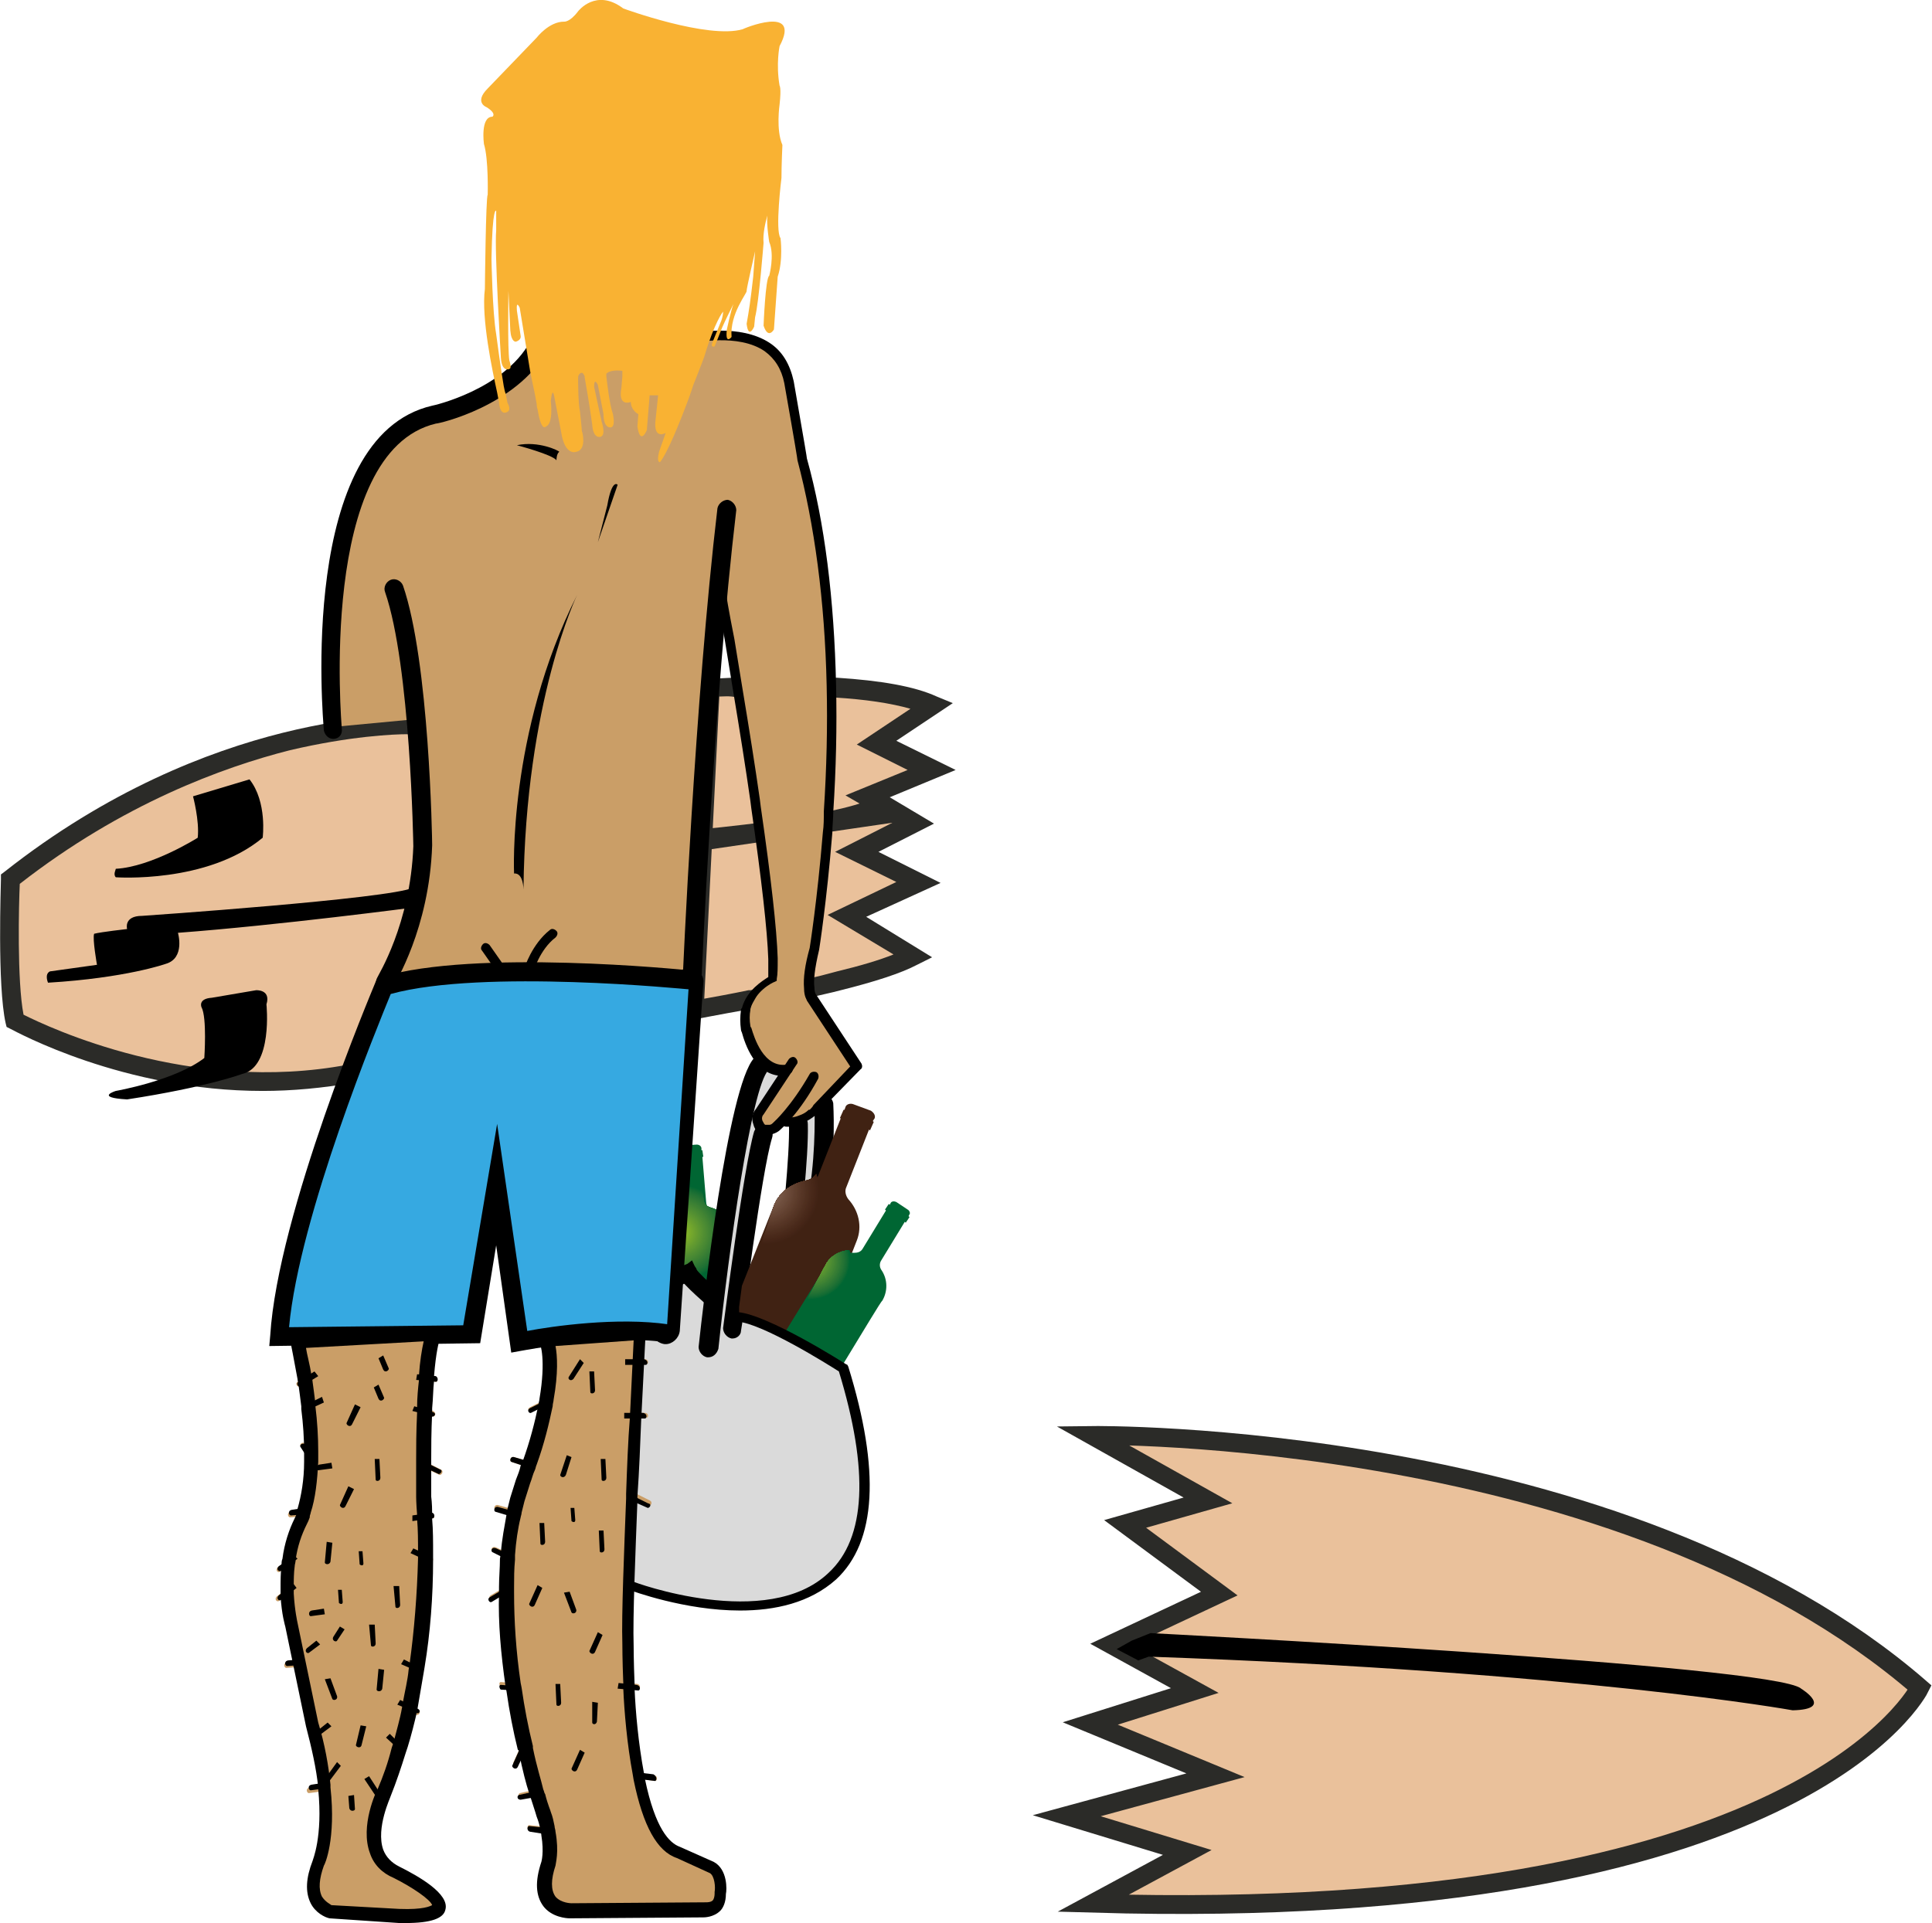 <svg xmlns="http://www.w3.org/2000/svg" xmlns:xlink="http://www.w3.org/1999/xlink" id="Isolation_Mode" x="0" y="0" enable-background="new 0 0 205.2 204.3" version="1.1" viewBox="0 0 205.2 204.3" xml:space="preserve"><style type="text/css">.st0{stroke:#2b2b28;stroke-width:2;stroke-miterlimit:10}.st0,.st1{fill:#eac19b}.st2{fill:#2b2b28}.st3,.st4{clip-path:url(#SVGID_2_);fill:#063}.st4{fill:#016733}.st5{fill:#046833}.st5,.st6,.st7,.st8,.st9{clip-path:url(#SVGID_2_)}.st6{fill:#076833}.st7{fill:#0a6933}.st8{fill:#0d6a33}.st9{fill:#106b33}.st10{fill:#126b33}.st10,.st11,.st12,.st13,.st14{clip-path:url(#SVGID_2_)}.st11{fill:#146c33}.st12{fill:#166d33}.st13{fill:#186e33}.st14{fill:#1a6e34}.st15{fill:#1c6f34}.st15,.st16,.st17,.st18,.st19{clip-path:url(#SVGID_2_)}.st16{fill:#1e7034}.st17{fill:#207134}.st18{fill:#217134}.st19{fill:#237234}.st20{fill:#247334}.st20,.st21,.st22,.st23,.st24{clip-path:url(#SVGID_2_)}.st21{fill:#267434}.st22{fill:#277434}.st23{fill:#297534}.st24{fill:#2a7634}.st25{fill:#2c7734}.st25,.st26,.st27,.st28,.st29{clip-path:url(#SVGID_2_)}.st26{fill:#2d7834}.st27{fill:#2f7834}.st28{fill:#307934}.st29{fill:#327a34}.st30{fill:#337b34}.st30,.st31,.st32,.st33,.st34{clip-path:url(#SVGID_2_)}.st31{fill:#347c34}.st32{fill:#367d34}.st33{fill:#377d34}.st34{fill:#387e34}.st35{fill:#3a7f34}.st35,.st36,.st37,.st38,.st39{clip-path:url(#SVGID_2_)}.st36{fill:#3b8034}.st37{fill:#3c8134}.st38{fill:#3e8233}.st39{fill:#3f8233}.st40{fill:#408333}.st40,.st41,.st42,.st43,.st44{clip-path:url(#SVGID_2_)}.st41{fill:#428433}.st42{fill:#438533}.st43{fill:#448633}.st44{fill:#468733}.st45{fill:#478833}.st45,.st46,.st47,.st48,.st49{clip-path:url(#SVGID_2_)}.st46{fill:#488833}.st47{fill:#498933}.st48{fill:#4b8a33}.st49{fill:#4c8b33}.st50{fill:#4d8c32}.st50,.st51,.st52,.st53,.st54{clip-path:url(#SVGID_2_)}.st51{fill:#4e8d32}.st52{fill:#508e32}.st53{fill:#518e32}.st54{fill:#528f32}.st55{fill:#549032}.st55,.st56,.st57,.st58,.st59{clip-path:url(#SVGID_2_)}.st56{fill:#559132}.st57{fill:#569231}.st58{fill:#589331}.st59{fill:#599431}.st60{fill:#5a9531}.st60,.st61,.st62,.st63,.st64{clip-path:url(#SVGID_2_)}.st61{fill:#5c9631}.st62{fill:#5d9730}.st63{fill:#5e9830}.st64{fill:#609830}.st65{fill:#619930}.st65,.st66,.st67,.st68,.st69{clip-path:url(#SVGID_2_)}.st66{fill:#629a30}.st67{fill:#649b2f}.st68{fill:#659c2f}.st69{fill:#669d2f}.st70{fill:#689e2f}.st70,.st71,.st72,.st73,.st74{clip-path:url(#SVGID_2_)}.st71{fill:#699f2e}.st72{fill:#6aa02e}.st73{fill:#6ca12e}.st74{fill:#6da22e}.st75{fill:#6fa32d}.st75,.st76,.st77,.st78,.st79{clip-path:url(#SVGID_2_)}.st76{fill:#70a42d}.st77{fill:#71a52d}.st78{fill:#73a62c}.st79{fill:#74a72c}.st80{fill:#75a82c}.st80,.st81,.st82,.st83,.st84{clip-path:url(#SVGID_2_)}.st81{fill:#77a92b}.st82{fill:#78aa2b}.st83{fill:#79ab2a}.st84{fill:#7bac2a}.st85{fill:#7cad2a}.st85,.st86,.st87,.st88,.st89{clip-path:url(#SVGID_2_)}.st86{fill:#7daf29}.st87{fill:#7fb029}.st88{fill:#80b128}.st89{fill:#82b228}.st90{fill:#83b327}.st90,.st91,.st92,.st93,.st94{clip-path:url(#SVGID_2_)}.st91{fill:#85b427}.st92{fill:#86b526}.st93{fill:#87b626}.st94{fill:#89b725}.st95{fill:#8ab824}.st95,.st96,.st97,.st98,.st99{clip-path:url(#SVGID_2_)}.st96{fill:#8bba24}.st97{fill:#8dbb23}.st98{fill:#8ebc22}.st99{fill:#90bd22}.st100{fill:#91be21}.st100,.st101,.st102,.st103{clip-path:url(#SVGID_2_)}.st101{fill:#92bf20}.st102{fill:#94c020}.st103{fill:#95c11f}.st104{clip-path:url(#SVGID_4_);fill:#063}.st105{fill:#016733}.st105,.st106,.st107,.st108{clip-path:url(#SVGID_4_)}.st106{fill:#046833}.st107{fill:#076833}.st108{fill:#0a6933}.st109{fill:#0d6a33}.st109,.st110,.st111,.st112{clip-path:url(#SVGID_4_)}.st110{fill:#106b33}.st111{fill:#126b33}.st112{fill:#146c33}.st113{fill:#166d33}.st113,.st114,.st115,.st116{clip-path:url(#SVGID_4_)}.st114{fill:#186e33}.st115{fill:#1a6e34}.st116{fill:#1c6f34}.st117{fill:#1e7034}.st117,.st118,.st119,.st120{clip-path:url(#SVGID_4_)}.st118{fill:#207134}.st119{fill:#217134}.st120{fill:#237234}.st121{fill:#247334}.st121,.st122,.st123,.st124{clip-path:url(#SVGID_4_)}.st122{fill:#267434}.st123{fill:#277434}.st124{fill:#297534}.st125{fill:#2a7634}.st125,.st126,.st127,.st128{clip-path:url(#SVGID_4_)}.st126{fill:#2c7734}.st127{fill:#2d7834}.st128{fill:#2f7834}.st129{fill:#307934}.st129,.st130,.st131,.st132{clip-path:url(#SVGID_4_)}.st130{fill:#327a34}.st131{fill:#337b34}.st132{fill:#347c34}.st133{fill:#367d34}.st133,.st134,.st135,.st136{clip-path:url(#SVGID_4_)}.st134{fill:#377d34}.st135{fill:#387e34}.st136{fill:#3a7f34}.st137{fill:#3b8034}.st137,.st138,.st139,.st140{clip-path:url(#SVGID_4_)}.st138{fill:#3c8134}.st139{fill:#3e8233}.st140{fill:#3f8233}.st141{fill:#408333}.st141,.st142,.st143,.st144{clip-path:url(#SVGID_4_)}.st142{fill:#428433}.st143{fill:#438533}.st144{fill:#448633}.st145{fill:#468733}.st145,.st146,.st147,.st148{clip-path:url(#SVGID_4_)}.st146{fill:#478833}.st147{fill:#488833}.st148{fill:#498933}.st149{fill:#4b8a33}.st149,.st150,.st151,.st152{clip-path:url(#SVGID_4_)}.st150{fill:#4c8b33}.st151{fill:#4d8c32}.st152{fill:#4e8d32}.st153{fill:#508e32}.st153,.st154,.st155,.st156{clip-path:url(#SVGID_4_)}.st154{fill:#518e32}.st155{fill:#528f32}.st156{fill:#549032}.st157{fill:#559132}.st157,.st158,.st159,.st160{clip-path:url(#SVGID_4_)}.st158{fill:#569231}.st159{fill:#589331}.st160{fill:#599431}.st161{fill:#5a9531}.st161,.st162,.st163,.st164{clip-path:url(#SVGID_4_)}.st162{fill:#5c9631}.st163{fill:#5d9730}.st164{fill:#5e9830}.st165{fill:#609830}.st165,.st166,.st167,.st168{clip-path:url(#SVGID_4_)}.st166{fill:#619930}.st167{fill:#629a30}.st168{fill:#649b2f}.st169{fill:#659c2f}.st169,.st170,.st171,.st172{clip-path:url(#SVGID_4_)}.st170{fill:#669d2f}.st171{fill:#689e2f}.st172{fill:#699f2e}.st173{fill:#6aa02e}.st173,.st174,.st175,.st176{clip-path:url(#SVGID_4_)}.st174{fill:#6ca12e}.st175{fill:#6da22e}.st176{fill:#6fa32d}.st177{fill:#70a42d}.st177,.st178,.st179,.st180{clip-path:url(#SVGID_4_)}.st178{fill:#71a52d}.st179{fill:#73a62c}.st180{fill:#74a72c}.st181{fill:#75a82c}.st181,.st182,.st183,.st184{clip-path:url(#SVGID_4_)}.st182{fill:#77a92b}.st183{fill:#78aa2b}.st184{fill:#79ab2a}.st185{fill:#7bac2a}.st185,.st186,.st187,.st188{clip-path:url(#SVGID_4_)}.st186{fill:#7cad2a}.st187{fill:#7daf29}.st188{fill:#7fb029}.st189{fill:#80b128}.st189,.st190,.st191,.st192{clip-path:url(#SVGID_4_)}.st190{fill:#82b228}.st191{fill:#83b327}.st192{fill:#85b427}.st193{fill:#86b526}.st193,.st194,.st195,.st196{clip-path:url(#SVGID_4_)}.st194{fill:#87b626}.st195{fill:#89b725}.st196{fill:#8ab824}.st197{fill:#8bba24}.st197,.st198,.st199,.st200{clip-path:url(#SVGID_4_)}.st198{fill:#8dbb23}.st199{fill:#8ebc22}.st200{fill:#90bd22}.st201{fill:#91be21}.st201,.st202,.st203,.st204{clip-path:url(#SVGID_4_)}.st202{fill:#92bf20}.st203{fill:#94c020}.st204{fill:#95c11f}.st205{fill:#dadada}.st206{fill:#402213}.st206,.st207,.st208,.st209{clip-path:url(#SVGID_6_)}.st207{fill:#412214}.st208{fill:#412314}.st209{fill:#422315}.st210{fill:#422415}.st210,.st211,.st212,.st213{clip-path:url(#SVGID_6_)}.st211{fill:#432415}.st212{fill:#432416}.st213{fill:#442516}.st214{fill:#452517}.st214,.st215,.st216,.st217{clip-path:url(#SVGID_6_)}.st215{fill:#452617}.st216{fill:#462617}.st217{fill:#462718}.st218{fill:#472718}.st218,.st219,.st220,.st221{clip-path:url(#SVGID_6_)}.st219{fill:#472819}.st220{fill:#482819}.st221{fill:#49291a}.st222{fill:#4a2a1b}.st222,.st223,.st224,.st225{clip-path:url(#SVGID_6_)}.st223{fill:#4b2b1c}.st224{fill:#4c2c1c}.st225{fill:#4d2c1d}.st226{fill:#4d2d1d}.st226,.st227,.st228,.st229{clip-path:url(#SVGID_6_)}.st227{fill:#4e2d1e}.st228{fill:#4e2e1e}.st229{fill:#4f2e1f}.st230{fill:#4f2f1f}.st230,.st231,.st232,.st233{clip-path:url(#SVGID_6_)}.st231{fill:#503020}.st232{fill:#513121}.st233{fill:#523121}.st234{fill:#523222}.st234,.st235,.st236,.st237{clip-path:url(#SVGID_6_)}.st235{fill:#533222}.st236{fill:#533323}.st237{fill:#543323}.st238{fill:#553424}.st238,.st239,.st240,.st241{clip-path:url(#SVGID_6_)}.st239{fill:#553524}.st240{fill:#563525}.st241{fill:#563625}.st242{fill:#573626}.st242,.st243,.st244,.st245{clip-path:url(#SVGID_6_)}.st243{fill:#583726}.st244{fill:#583827}.st245{fill:#593828}.st246{fill:#5a3928}.st246,.st247,.st248,.st249{clip-path:url(#SVGID_6_)}.st247{fill:#5a3929}.st248{fill:#5b3a29}.st249{fill:#5b3b2a}.st250{fill:#5c3b2a}.st250,.st251,.st252,.st253{clip-path:url(#SVGID_6_)}.st251{fill:#5d3c2b}.st252{fill:#5d3c2c}.st253{fill:#5e3d2c}.st254{fill:#5f3e2d}.st254,.st255,.st256,.st257{clip-path:url(#SVGID_6_)}.st255{fill:#603f2e}.st256{fill:#61402f}.st257{fill:#624130}.st258{fill:#624131}.st258,.st259,.st260,.st261{clip-path:url(#SVGID_6_)}.st259{fill:#634231}.st260{fill:#644332}.st261{fill:#644333}.st262{fill:#654433}.st262,.st263,.st264,.st265{clip-path:url(#SVGID_6_)}.st263{fill:#664534}.st264{fill:#664535}.st265{fill:#674635}.st266{fill:#674736}.st266,.st267,.st268,.st269{clip-path:url(#SVGID_6_)}.st267{fill:#684737}.st268{fill:#694837}.st269{fill:#694938}.st270{fill:#6a4a39}.st270,.st271,.st272,.st273{clip-path:url(#SVGID_6_)}.st271{fill:#6b4a39}.st272{fill:#6b4b3a}.st273{fill:#6c4c3b}.st274{fill:#6d4c3b}.st274,.st275,.st276,.st277{clip-path:url(#SVGID_6_)}.st275{fill:#6d4d3c}.st276{fill:#6e4e3d}.st277{fill:#6f4f3e}.st278{fill:#70503f}.st278,.st279,.st280,.st281{clip-path:url(#SVGID_6_)}.st279{fill:#705140}.st280{fill:#715140}.st281{fill:#725241}.st282{fill:#725342}.st282,.st283,.st284,.st285{clip-path:url(#SVGID_6_)}.st283{fill:#735442}.st284{fill:#745443}.st285{fill:#745544}.st286{fill:#755645}.st286,.st287,.st288,.st289{clip-path:url(#SVGID_6_)}.st287{fill:#765645}.st288{fill:#765746}.st289{fill:#775847}.st290{fill:#775948}.st290,.st291,.st292,.st293{clip-path:url(#SVGID_6_)}.st291{fill:#785948}.st292{fill:#795a49}.st293{fill:#795b4a}.st294{fill:#7a5c4b}.st294,.st295,.st296,.st297{clip-path:url(#SVGID_6_)}.st295{fill:#7b5c4c}.st296{fill:#7b5d4c}.st297{fill:#7c5e4d}.st298{fill:#7d5f4e}.st298,.st299,.st300,.st301{clip-path:url(#SVGID_6_)}.st299{fill:#7e604f}.st300{fill:#7e6050}.st301{fill:#7f6150}.st302{fill:#806251}.st302,.st303,.st304,.st305{clip-path:url(#SVGID_6_)}.st303{fill:#806352}.st304{fill:#816453}.st305{fill:#826554}.st306{fill:#826555}.st306,.st307,.st308,.st309{clip-path:url(#SVGID_6_)}.st307{fill:#836656}.st308{fill:#846756}.st309{fill:#846857}.st310{fill:#856958}.st310,.st311,.st312,.st313{clip-path:url(#SVGID_6_)}.st311{fill:#866959}.st312{fill:#876a5a}.st313{fill:#876b5b}.st314{fill:#886c5c}.st314,.st315,.st316,.st317{clip-path:url(#SVGID_6_)}.st315{fill:#896d5d}.st316{fill:#8a6e5e}.st317{fill:#8a6f5f}.st318{fill:#8b6f5f}.st318,.st319,.st320,.st321{clip-path:url(#SVGID_6_)}.st319{fill:#8c7060}.st320{fill:#8d7161}.st321{fill:#8d7262}.st322{fill:#8e7363}.st322,.st323,.st324,.st325{clip-path:url(#SVGID_6_)}.st323{fill:#8f7464}.st324{fill:#907565}.st325{fill:#907666}.st326{clip-path:url(#SVGID_8_);fill:#063}.st327{fill:#016733}.st327,.st328,.st329,.st330{clip-path:url(#SVGID_8_)}.st328{fill:#046833}.st329{fill:#076833}.st330{fill:#0a6933}.st331{fill:#0d6a33}.st331,.st332,.st333,.st334{clip-path:url(#SVGID_8_)}.st332{fill:#106b33}.st333{fill:#126b33}.st334{fill:#146c33}.st335{fill:#166d33}.st335,.st336,.st337,.st338{clip-path:url(#SVGID_8_)}.st336{fill:#186e33}.st337{fill:#1a6e34}.st338{fill:#1c6f34}.st339{fill:#1e7034}.st339,.st340,.st341,.st342{clip-path:url(#SVGID_8_)}.st340{fill:#207134}.st341{fill:#217134}.st342{fill:#237234}.st343{fill:#247334}.st343,.st344,.st345,.st346{clip-path:url(#SVGID_8_)}.st344{fill:#267434}.st345{fill:#277434}.st346{fill:#297534}.st347{fill:#2a7634}.st347,.st348,.st349,.st350{clip-path:url(#SVGID_8_)}.st348{fill:#2c7734}.st349{fill:#2d7834}.st350{fill:#2f7834}.st351{fill:#307934}.st351,.st352,.st353,.st354{clip-path:url(#SVGID_8_)}.st352{fill:#327a34}.st353{fill:#337b34}.st354{fill:#347c34}.st355{fill:#367d34}.st355,.st356,.st357,.st358{clip-path:url(#SVGID_8_)}.st356{fill:#377d34}.st357{fill:#387e34}.st358{fill:#3a7f34}.st359{fill:#3b8034}.st359,.st360,.st361,.st362{clip-path:url(#SVGID_8_)}.st360{fill:#3c8134}.st361{fill:#3e8233}.st362{fill:#3f8233}.st363{fill:#408333}.st363,.st364,.st365,.st366{clip-path:url(#SVGID_8_)}.st364{fill:#428433}.st365{fill:#438533}.st366{fill:#448633}.st367{fill:#468733}.st367,.st368,.st369,.st370{clip-path:url(#SVGID_8_)}.st368{fill:#478833}.st369{fill:#488833}.st370{fill:#498933}.st371{fill:#4b8a33}.st371,.st372,.st373,.st374{clip-path:url(#SVGID_8_)}.st372{fill:#4c8b33}.st373{fill:#4d8c32}.st374{fill:#4e8d32}.st375{fill:#508e32}.st375,.st376,.st377,.st378{clip-path:url(#SVGID_8_)}.st376{fill:#518e32}.st377{fill:#528f32}.st378{fill:#549032}.st379{fill:#559132}.st379,.st380,.st381,.st382{clip-path:url(#SVGID_8_)}.st380{fill:#569231}.st381{fill:#589331}.st382{fill:#599431}.st383{fill:#5a9531}.st383,.st384,.st385,.st386{clip-path:url(#SVGID_8_)}.st384{fill:#5c9631}.st385{fill:#5d9730}.st386{fill:#5e9830}.st387{fill:#609830}.st387,.st388,.st389,.st390{clip-path:url(#SVGID_8_)}.st388{fill:#619930}.st389{fill:#629a30}.st390{fill:#649b2f}.st391{fill:#659c2f}.st391,.st392,.st393,.st394{clip-path:url(#SVGID_8_)}.st392{fill:#669d2f}.st393{fill:#689e2f}.st394{fill:#699f2e}.st395{fill:#6aa02e}.st395,.st396,.st397,.st398{clip-path:url(#SVGID_8_)}.st396{fill:#6ca12e}.st397{fill:#6da22e}.st398{fill:#6fa32d}.st399{fill:#70a42d}.st399,.st400,.st401,.st402{clip-path:url(#SVGID_8_)}.st400{fill:#71a52d}.st401{fill:#73a62c}.st402{fill:#74a72c}.st403{fill:#75a82c}.st403,.st404,.st405,.st406{clip-path:url(#SVGID_8_)}.st404{fill:#77a92b}.st405{fill:#78aa2b}.st406{fill:#79ab2a}.st407{fill:#7bac2a}.st407,.st408,.st409,.st410{clip-path:url(#SVGID_8_)}.st408{fill:#7cad2a}.st409{fill:#7daf29}.st410{fill:#7fb029}.st411{fill:#80b128}.st411,.st412,.st413,.st414{clip-path:url(#SVGID_8_)}.st412{fill:#82b228}.st413{fill:#83b327}.st414{fill:#85b427}.st415{fill:#86b526}.st415,.st416,.st417,.st418{clip-path:url(#SVGID_8_)}.st416{fill:#87b626}.st417{fill:#89b725}.st418{fill:#8ab824}.st419{fill:#8bba24}.st419,.st420,.st421,.st422{clip-path:url(#SVGID_8_)}.st420{fill:#8dbb23}.st421{fill:#8ebc22}.st422{fill:#90bd22}.st423{fill:#91be21}.st423,.st424,.st425,.st426{clip-path:url(#SVGID_8_)}.st424{fill:#92bf20}.st425{fill:#94c020}.st426{fill:#95c11f}.st427{fill:#ca9e67}.st428{fill:#36a9e1}.st429{fill:#f9b233}</style><g><g><path d="M116,152.5c0,0,56.2-0.7,87.9,26.8c0,0-12.3,25.1-87.8,22.9l10-5.4l-12.8-3.9l15.8-4.3l-13.3-5.5l11.1-3.5 l-8.9-4.9l11.5-5.4l-10-7.4l8.8-2.5L116,152.5z" class="st0"/><path d="M122.2,173.5c0,0,66.4,3.4,69.1,5.9c0,0,3.6,2.2-0.9,2.3c0,0-22.6-4.1-68.4-5.7l-1.1,0.4l-2.3-1.2l1.6-0.9L122.2,173.5z"/></g><g><g><g><path d="M98.9,81.7l-6.8,2.8l0.7,0.4l0.5,0.3l0,0l3.7,2.2l-6,3l6.5,3.3l-7.5,3.6l7.1,4.3c-1.9,0.9-4.8,1.8-7.9,2.6 c-1.1,0.3-2.2,0.5-3.3,0.8c-2.1,0.5-4.1,0.9-5.9,1.2c-0.1,0-0.1,0-0.2,0c-3.5,0.7-6,1.1-6,1.1l0.9-16.9l0-0.3l0-0.1l0.1-1.9 l0.8-15.1c0,0,0,0,0,0c0,0,0.1,0,0.4,0c0.5,0,1.3-0.1,2.4-0.1c2.4-0.1,6.2-0.2,10,0c0.2,0,0.3,0,0.5,0c3.8,0.2,7.6,0.8,10.2,1.9 l-5.9,4L98.9,81.7z" class="st1"/><path d="M72.6,108.5l1.8-35.4l0-0.9l1.4-0.1c0.5,0,1.3-0.1,2.5-0.1c2.4-0.1,6.2-0.2,10.1,0l0.5,0 c4.6,0.3,8.2,0.9,10.6,2l1.7,0.7l-6,4l6.3,3.1l-7,2.9l4.7,2.8l-5.9,3l6.6,3.3L92,97.4l7,4.3l-1.6,0.8c-1.7,0.9-4.5,1.8-8.1,2.7 c-1.1,0.3-2.2,0.5-3.3,0.8c-1.8,0.4-3.7,0.8-6,1.2c-0.1,0-0.2,0-0.3,0c-3.4,0.6-5.9,1.1-6,1.1L72.6,108.5z M76.4,74l-1.6,32.1 c1.1-0.2,2.8-0.5,4.7-0.9l0.2,0c2.2-0.4,4.2-0.8,5.9-1.2c1.1-0.2,2.2-0.5,3.3-0.8c2.5-0.6,4.5-1.2,6-1.8l-7-4.2l7.3-3.5 l-6.5-3.2l6.1-3.1l-5-2.9l6.6-2.7l-5.4-2.7l5.7-3.8c-2.1-0.6-4.8-1-8.1-1.2l-0.5,0c-3.8-0.2-7.4-0.1-9.8,0 C77.5,73.9,76.8,74,76.4,74z" class="st2"/></g><g><path d="M74.4,88.1c0,0,13.9-1.2,18.4-3.3l3.4,2.4l-21.9,3.2L74.4,88.1z" class="st2"/></g></g><g><g><g><g><defs><path id="SVGID_1_" d="M77.6,131.1c-0.1-1.2-0.9-2.2-2-2.6c-0.3-0.1-0.6-0.4-0.6-0.8l-0.4-4.8l0.1,0l-0.1-0.7l-0.1,0l0-0.2 c0-0.2-0.2-0.4-0.5-0.4l-1.5,0.1c-0.3,0-0.4,0.2-0.4,0.5l0,0.2l-0.1,0l0.1,0.7l0.1,0l0.4,4.8c0,0.3-0.2,0.7-0.5,0.9 c-1,0.6-1.7,1.7-1.6,2.9l1.4,16.6c0,0.4,0.4,0.7,0.8,0.7l5.5-0.5c0.4,0,0.7-0.4,0.7-0.8C79,147.7,77.6,131.2,77.6,131.1z"/></defs><clipPath id="SVGID_2_"><use overflow="visible" xlink:href="#SVGID_1_"/></clipPath><rect width="8.5" height="27.4" x="70.5" y="121.6" class="st3"/><ellipse cx="72.2" cy="130.9" class="st3" rx="5.1" ry="5.1" transform="matrix(0.997 -8.210197e-02 8.210197e-02 0.997 -10.507 6.368)"/><ellipse cx="72.2" cy="130.9" class="st3" rx="5.1" ry="5.1" transform="matrix(0.997 -8.210197e-02 8.210197e-02 0.997 -10.507 6.368)"/><ellipse cx="72.2" cy="130.9" class="st4" rx="5" ry="5" transform="matrix(0.997 -8.210197e-02 8.210197e-02 0.997 -10.507 6.368)"/><ellipse cx="72.2" cy="130.9" class="st5" rx="5" ry="5" transform="matrix(0.997 -8.210197e-02 8.210197e-02 0.997 -10.507 6.368)"/><ellipse cx="72.2" cy="130.9" class="st6" rx="4.9" ry="4.9" transform="matrix(0.997 -8.210197e-02 8.210197e-02 0.997 -10.507 6.368)"/><ellipse cx="72.2" cy="130.9" class="st7" rx="4.9" ry="4.9" transform="matrix(0.997 -8.210197e-02 8.210197e-02 0.997 -10.507 6.368)"/><ellipse cx="72.2" cy="130.9" class="st8" rx="4.8" ry="4.8" transform="matrix(0.997 -8.210197e-02 8.210197e-02 0.997 -10.507 6.368)"/><ellipse cx="72.2" cy="130.9" class="st9" rx="4.8" ry="4.8" transform="matrix(0.997 -8.210197e-02 8.210197e-02 0.997 -10.507 6.368)"/><ellipse cx="72.2" cy="130.9" class="st10" rx="4.7" ry="4.7" transform="matrix(0.997 -8.210197e-02 8.210197e-02 0.997 -10.507 6.368)"/><ellipse cx="72.2" cy="130.9" class="st11" rx="4.7" ry="4.7" transform="matrix(0.997 -8.210197e-02 8.210197e-02 0.997 -10.507 6.368)"/><ellipse cx="72.2" cy="130.9" class="st12" rx="4.6" ry="4.6" transform="matrix(0.997 -8.210197e-02 8.210197e-02 0.997 -10.507 6.368)"/><ellipse cx="72.2" cy="130.9" class="st13" rx="4.6" ry="4.6" transform="matrix(0.997 -8.210197e-02 8.210197e-02 0.997 -10.507 6.368)"/><ellipse cx="72.2" cy="130.9" class="st14" rx="4.5" ry="4.5" transform="matrix(0.997 -8.210197e-02 8.210197e-02 0.997 -10.507 6.368)"/><ellipse cx="72.2" cy="130.9" class="st15" rx="4.5" ry="4.5" transform="matrix(0.997 -8.210197e-02 8.210197e-02 0.997 -10.507 6.368)"/><ellipse cx="72.2" cy="130.9" class="st16" rx="4.4" ry="4.4" transform="matrix(0.997 -8.210197e-02 8.210197e-02 0.997 -10.507 6.368)"/><ellipse cx="72.2" cy="130.9" class="st17" rx="4.4" ry="4.4" transform="matrix(0.997 -8.210197e-02 8.210197e-02 0.997 -10.507 6.368)"/><ellipse cx="72.2" cy="130.9" class="st18" rx="4.3" ry="4.3" transform="matrix(0.997 -8.210197e-02 8.210197e-02 0.997 -10.507 6.368)"/><ellipse cx="72.2" cy="130.9" class="st19" rx="4.3" ry="4.3" transform="matrix(0.997 -8.210197e-02 8.210197e-02 0.997 -10.507 6.368)"/><ellipse cx="72.2" cy="130.9" class="st20" rx="4.2" ry="4.2" transform="matrix(0.997 -8.210197e-02 8.210197e-02 0.997 -10.507 6.368)"/><ellipse cx="72.2" cy="130.9" class="st21" rx="4.2" ry="4.2" transform="matrix(0.997 -8.210197e-02 8.210197e-02 0.997 -10.507 6.368)"/><ellipse cx="72.2" cy="130.9" class="st22" rx="4.1" ry="4.1" transform="matrix(0.997 -8.210197e-02 8.210197e-02 0.997 -10.507 6.368)"/><ellipse cx="72.2" cy="130.9" class="st23" rx="4.1" ry="4.1" transform="matrix(0.997 -8.210197e-02 8.210197e-02 0.997 -10.507 6.368)"/><ellipse cx="72.2" cy="130.9" class="st24" rx="4" ry="4" transform="matrix(0.997 -8.210197e-02 8.210197e-02 0.997 -10.507 6.368)"/><ellipse cx="72.2" cy="130.9" class="st25" rx="4" ry="4" transform="matrix(0.997 -8.210197e-02 8.210197e-02 0.997 -10.507 6.368)"/><ellipse cx="72.2" cy="130.9" class="st26" rx="3.9" ry="3.9" transform="matrix(0.997 -8.210197e-02 8.210197e-02 0.997 -10.507 6.368)"/><ellipse cx="72.2" cy="130.9" class="st27" rx="3.9" ry="3.9" transform="matrix(0.997 -8.210197e-02 8.210197e-02 0.997 -10.507 6.368)"/><ellipse cx="72.2" cy="130.9" class="st28" rx="3.8" ry="3.8" transform="matrix(0.997 -8.210197e-02 8.210197e-02 0.997 -10.507 6.368)"/><ellipse cx="72.2" cy="130.9" class="st29" rx="3.8" ry="3.8" transform="matrix(0.997 -8.210197e-02 8.210197e-02 0.997 -10.507 6.368)"/><ellipse cx="72.2" cy="130.9" class="st30" rx="3.7" ry="3.7" transform="matrix(0.997 -8.210197e-02 8.210197e-02 0.997 -10.507 6.368)"/><ellipse cx="72.2" cy="130.9" class="st31" rx="3.7" ry="3.7" transform="matrix(0.997 -8.210197e-02 8.210197e-02 0.997 -10.507 6.368)"/><ellipse cx="72.2" cy="130.9" class="st32" rx="3.6" ry="3.6" transform="matrix(0.997 -8.210197e-02 8.210197e-02 0.997 -10.507 6.368)"/><ellipse cx="72.2" cy="130.9" class="st33" rx="3.6" ry="3.6" transform="matrix(0.997 -8.210197e-02 8.210197e-02 0.997 -10.507 6.368)"/><ellipse cx="72.2" cy="130.9" class="st34" rx="3.5" ry="3.5" transform="matrix(0.997 -8.210197e-02 8.210197e-02 0.997 -10.507 6.368)"/><ellipse cx="72.2" cy="130.9" class="st35" rx="3.5" ry="3.5" transform="matrix(0.997 -8.210197e-02 8.210197e-02 0.997 -10.507 6.368)"/><ellipse cx="72.2" cy="130.9" class="st36" rx="3.4" ry="3.4" transform="matrix(0.997 -8.210197e-02 8.210197e-02 0.997 -10.507 6.368)"/><ellipse cx="72.2" cy="130.9" class="st37" rx="3.4" ry="3.4" transform="matrix(0.997 -8.210197e-02 8.210197e-02 0.997 -10.507 6.368)"/><ellipse cx="72.2" cy="130.9" class="st38" rx="3.3" ry="3.3" transform="matrix(0.997 -8.210197e-02 8.210197e-02 0.997 -10.507 6.368)"/><ellipse cx="72.2" cy="130.9" class="st39" rx="3.3" ry="3.3" transform="matrix(0.997 -8.210197e-02 8.210197e-02 0.997 -10.507 6.368)"/><ellipse cx="72.2" cy="130.9" class="st40" rx="3.2" ry="3.2" transform="matrix(0.997 -8.210197e-02 8.210197e-02 0.997 -10.507 6.368)"/><ellipse cx="72.2" cy="130.9" class="st41" rx="3.2" ry="3.2" transform="matrix(0.997 -8.210197e-02 8.210197e-02 0.997 -10.507 6.368)"/><ellipse cx="72.2" cy="130.9" class="st42" rx="3.1" ry="3.1" transform="matrix(0.997 -8.210197e-02 8.210197e-02 0.997 -10.507 6.368)"/><ellipse cx="72.2" cy="130.9" class="st43" rx="3.1" ry="3.1" transform="matrix(0.997 -8.210197e-02 8.210197e-02 0.997 -10.507 6.368)"/><ellipse cx="72.2" cy="130.9" class="st44" rx="3" ry="3" transform="matrix(0.997 -8.210197e-02 8.210197e-02 0.997 -10.507 6.368)"/><ellipse cx="72.2" cy="130.9" class="st45" rx="3" ry="3" transform="matrix(0.997 -8.210197e-02 8.210197e-02 0.997 -10.507 6.368)"/><ellipse cx="72.2" cy="130.9" class="st46" rx="2.9" ry="2.9" transform="matrix(0.997 -8.210197e-02 8.210197e-02 0.997 -10.507 6.368)"/><ellipse cx="72.2" cy="130.9" class="st47" rx="2.9" ry="2.9" transform="matrix(0.997 -8.210197e-02 8.210197e-02 0.997 -10.507 6.368)"/><ellipse cx="72.2" cy="130.9" class="st48" rx="2.8" ry="2.8" transform="matrix(0.997 -8.210197e-02 8.210197e-02 0.997 -10.507 6.368)"/><ellipse cx="72.2" cy="130.9" class="st49" rx="2.8" ry="2.8" transform="matrix(0.997 -8.210197e-02 8.210197e-02 0.997 -10.507 6.368)"/><ellipse cx="72.2" cy="130.9" class="st50" rx="2.7" ry="2.7" transform="matrix(0.997 -8.210197e-02 8.210197e-02 0.997 -10.507 6.368)"/><ellipse cx="72.2" cy="130.9" class="st51" rx="2.7" ry="2.7" transform="matrix(0.997 -8.210197e-02 8.210197e-02 0.997 -10.507 6.368)"/><ellipse cx="72.2" cy="130.9" class="st52" rx="2.6" ry="2.6" transform="matrix(0.997 -8.210197e-02 8.210197e-02 0.997 -10.507 6.368)"/><ellipse cx="72.2" cy="130.9" class="st53" rx="2.6" ry="2.6" transform="matrix(0.997 -8.210197e-02 8.210197e-02 0.997 -10.507 6.368)"/><ellipse cx="72.2" cy="130.9" class="st54" rx="2.5" ry="2.5" transform="matrix(0.997 -8.210197e-02 8.210197e-02 0.997 -10.507 6.368)"/><ellipse cx="72.2" cy="130.9" class="st55" rx="2.5" ry="2.5" transform="matrix(0.997 -8.210197e-02 8.210197e-02 0.997 -10.507 6.368)"/><ellipse cx="72.2" cy="130.9" class="st56" rx="2.4" ry="2.4" transform="matrix(0.997 -8.210197e-02 8.210197e-02 0.997 -10.507 6.368)"/><ellipse cx="72.2" cy="130.9" class="st57" rx="2.4" ry="2.4" transform="matrix(0.997 -8.210197e-02 8.210197e-02 0.997 -10.507 6.368)"/><ellipse cx="72.2" cy="130.9" class="st58" rx="2.3" ry="2.3" transform="matrix(0.997 -8.210197e-02 8.210197e-02 0.997 -10.507 6.368)"/><ellipse cx="72.2" cy="130.9" class="st59" rx="2.3" ry="2.3" transform="matrix(0.997 -8.210197e-02 8.210197e-02 0.997 -10.507 6.368)"/><ellipse cx="72.2" cy="130.9" class="st60" rx="2.2" ry="2.2" transform="matrix(0.997 -8.210197e-02 8.210197e-02 0.997 -10.507 6.368)"/><ellipse cx="72.2" cy="130.9" class="st61" rx="2.2" ry="2.2" transform="matrix(0.997 -8.210197e-02 8.210197e-02 0.997 -10.507 6.368)"/><ellipse cx="72.2" cy="130.9" class="st62" rx="2.1" ry="2.1" transform="matrix(0.997 -8.210197e-02 8.210197e-02 0.997 -10.507 6.368)"/><ellipse cx="72.2" cy="130.9" class="st63" rx="2.1" ry="2.1" transform="matrix(0.997 -8.210197e-02 8.210197e-02 0.997 -10.507 6.368)"/><ellipse cx="72.2" cy="130.9" class="st64" rx="2" ry="2" transform="matrix(0.997 -8.210197e-02 8.210197e-02 0.997 -10.507 6.368)"/><ellipse cx="72.2" cy="130.9" class="st65" rx="2" ry="2" transform="matrix(0.997 -8.210197e-02 8.210197e-02 0.997 -10.507 6.368)"/><ellipse cx="72.2" cy="130.9" class="st66" rx="1.9" ry="1.9" transform="matrix(0.997 -8.210197e-02 8.210197e-02 0.997 -10.507 6.368)"/><ellipse cx="72.2" cy="130.9" class="st67" rx="1.9" ry="1.9" transform="matrix(0.997 -8.210197e-02 8.210197e-02 0.997 -10.507 6.368)"/><ellipse cx="72.2" cy="130.9" class="st68" rx="1.8" ry="1.8" transform="matrix(0.997 -8.210197e-02 8.210197e-02 0.997 -10.507 6.368)"/><ellipse cx="72.2" cy="130.9" class="st69" rx="1.8" ry="1.8" transform="matrix(0.997 -8.210197e-02 8.210197e-02 0.997 -10.507 6.368)"/><ellipse cx="72.2" cy="130.9" class="st70" rx="1.7" ry="1.7" transform="matrix(0.997 -8.210197e-02 8.210197e-02 0.997 -10.507 6.368)"/><ellipse cx="72.2" cy="130.9" class="st71" rx="1.7" ry="1.7" transform="matrix(0.997 -8.210197e-02 8.210197e-02 0.997 -10.507 6.368)"/><ellipse cx="72.2" cy="130.9" class="st72" rx="1.6" ry="1.6" transform="matrix(0.997 -8.210197e-02 8.210197e-02 0.997 -10.507 6.368)"/><ellipse cx="72.2" cy="130.9" class="st73" rx="1.6" ry="1.6" transform="matrix(0.997 -8.210197e-02 8.210197e-02 0.997 -10.507 6.368)"/><ellipse cx="72.2" cy="130.9" class="st74" rx="1.5" ry="1.5" transform="matrix(0.997 -8.210197e-02 8.210197e-02 0.997 -10.507 6.368)"/><ellipse cx="72.2" cy="130.9" class="st75" rx="1.5" ry="1.5" transform="matrix(0.997 -8.210197e-02 8.210197e-02 0.997 -10.507 6.368)"/><ellipse cx="72.2" cy="130.9" class="st76" rx="1.4" ry="1.4" transform="matrix(0.997 -8.210197e-02 8.210197e-02 0.997 -10.507 6.368)"/><ellipse cx="72.2" cy="130.9" class="st77" rx="1.4" ry="1.4" transform="matrix(0.997 -8.210197e-02 8.210197e-02 0.997 -10.507 6.368)"/><ellipse cx="72.2" cy="130.9" class="st78" rx="1.3" ry="1.3" transform="matrix(0.997 -8.210197e-02 8.210197e-02 0.997 -10.507 6.368)"/><ellipse cx="72.2" cy="130.9" class="st79" rx="1.3" ry="1.3" transform="matrix(0.997 -8.210197e-02 8.210197e-02 0.997 -10.507 6.368)"/><ellipse cx="72.2" cy="130.9" class="st80" rx="1.2" ry="1.2" transform="matrix(0.997 -8.210197e-02 8.210197e-02 0.997 -10.507 6.368)"/><ellipse cx="72.2" cy="130.9" class="st81" rx="1.2" ry="1.2" transform="matrix(0.997 -8.210197e-02 8.210197e-02 0.997 -10.507 6.368)"/><ellipse cx="72.2" cy="130.9" class="st82" rx="1.1" ry="1.1" transform="matrix(0.997 -8.210197e-02 8.210197e-02 0.997 -10.507 6.368)"/><ellipse cx="72.2" cy="130.9" class="st83" rx="1.1" ry="1.1" transform="matrix(0.997 -8.210197e-02 8.210197e-02 0.997 -10.507 6.368)"/><ellipse cx="72.2" cy="130.9" class="st84" rx="1" ry="1" transform="matrix(0.997 -8.210197e-02 8.210197e-02 0.997 -10.507 6.368)"/><ellipse cx="72.2" cy="130.9" class="st85" rx="1" ry="1" transform="matrix(0.997 -8.210197e-02 8.210197e-02 0.997 -10.507 6.368)"/><ellipse cx="72.2" cy="130.9" class="st86" rx=".9" ry=".9" transform="matrix(0.997 -8.210197e-02 8.210197e-02 0.997 -10.507 6.368)"/><ellipse cx="72.2" cy="130.9" class="st87" rx=".9" ry=".9" transform="matrix(0.997 -8.210197e-02 8.210197e-02 0.997 -10.507 6.368)"/><ellipse cx="72.2" cy="130.9" class="st88" rx=".8" ry=".8" transform="matrix(0.997 -8.210197e-02 8.210197e-02 0.997 -10.507 6.368)"/><ellipse cx="72.2" cy="130.9" class="st89" rx=".8" ry=".8" transform="matrix(0.997 -8.210197e-02 8.210197e-02 0.997 -10.507 6.368)"/><ellipse cx="72.2" cy="130.9" class="st90" rx=".7" ry=".7" transform="matrix(0.997 -8.210197e-02 8.210197e-02 0.997 -10.507 6.368)"/><ellipse cx="72.2" cy="130.9" class="st91" rx=".7" ry=".7" transform="matrix(0.997 -8.210197e-02 8.210197e-02 0.997 -10.507 6.368)"/><ellipse cx="72.2" cy="130.9" class="st92" rx=".6" ry=".6" transform="matrix(0.997 -8.210197e-02 8.210197e-02 0.997 -10.507 6.368)"/><ellipse cx="72.2" cy="130.9" class="st93" rx=".6" ry=".6" transform="matrix(0.997 -8.210197e-02 8.210197e-02 0.997 -10.507 6.368)"/><ellipse cx="72.2" cy="130.9" class="st94" rx=".5" ry=".5" transform="matrix(0.997 -8.210197e-02 8.210197e-02 0.997 -10.507 6.368)"/><ellipse cx="72.2" cy="130.9" class="st95" rx=".5" ry=".5" transform="matrix(0.997 -8.210197e-02 8.210197e-02 0.997 -10.507 6.368)"/><ellipse cx="72.2" cy="130.9" class="st96" rx=".4" ry=".4" transform="matrix(0.997 -8.210197e-02 8.210197e-02 0.997 -10.507 6.368)"/><ellipse cx="72.2" cy="130.9" class="st97" rx=".4" ry=".4" transform="matrix(0.997 -8.210197e-02 8.210197e-02 0.997 -10.507 6.368)"/><ellipse cx="72.2" cy="130.9" class="st98" rx=".3" ry=".3" transform="matrix(0.997 -8.210197e-02 8.210197e-02 0.997 -10.507 6.368)"/><ellipse cx="72.2" cy="130.9" class="st99" rx=".3" ry=".3" transform="matrix(0.997 -8.210197e-02 8.210197e-02 0.997 -10.507 6.368)"/><ellipse cx="72.2" cy="130.9" class="st100" rx=".2" ry=".2" transform="matrix(0.997 -8.210197e-02 8.210197e-02 0.997 -10.507 6.368)"/><ellipse cx="72.2" cy="130.9" class="st101" rx=".2" ry=".2" transform="matrix(0.997 -8.210197e-02 8.210197e-02 0.997 -10.507 6.368)"/><ellipse cx="72.2" cy="130.9" class="st102" rx=".1" ry=".1" transform="matrix(0.997 -8.210197e-02 8.210197e-02 0.997 -10.507 6.368)"/><ellipse cx="72.2" cy="130.9" class="st103" rx=".1" ry=".1" transform="matrix(0.997 -8.210197e-02 8.210197e-02 0.997 -10.507 6.368)"/></g></g><g><g><defs><path id="SVGID_3_" d="M78.1,148.5c-0.1,0-0.2-0.1-0.3-0.2c-0.5-1.1-1.5-1.8-2.4-1.7c-1,0.1-1.8,0.9-2.1,2.1 c0,0.1-0.1,0.2-0.3,0.3L78.1,148.5z"/></defs><clipPath id="SVGID_4_"><use overflow="visible" xlink:href="#SVGID_3_"/></clipPath><rect width="5.1" height="2.5" x="73" y="146.5" class="st104"/><ellipse cx="75.3" cy="148.4" class="st104" rx="2" ry="2" transform="matrix(0.841 -0.54 0.54 0.841 -68.235 64.205)"/><ellipse cx="75.3" cy="148.4" class="st104" rx="2" ry="2" transform="matrix(0.841 -0.54 0.54 0.841 -68.235 64.205)"/><ellipse cx="75.3" cy="148.4" class="st105" rx="2" ry="2" transform="matrix(0.841 -0.54 0.54 0.841 -68.235 64.205)"/><ellipse cx="75.3" cy="148.4" class="st106" rx="1.9" ry="1.9" transform="matrix(0.841 -0.54 0.54 0.841 -68.235 64.205)"/><ellipse cx="75.3" cy="148.4" class="st107" rx="1.9" ry="1.9" transform="matrix(0.841 -0.54 0.54 0.841 -68.235 64.205)"/><ellipse cx="75.3" cy="148.4" class="st108" rx="1.9" ry="1.9" transform="matrix(0.841 -0.54 0.54 0.841 -68.235 64.205)"/><ellipse cx="75.3" cy="148.4" class="st109" rx="1.9" ry="1.9" transform="matrix(0.841 -0.54 0.54 0.841 -68.235 64.205)"/><ellipse cx="75.3" cy="148.4" class="st110" rx="1.9" ry="1.9" transform="matrix(0.841 -0.54 0.54 0.841 -68.235 64.205)"/><ellipse cx="75.3" cy="148.4" class="st111" rx="1.8" ry="1.8" transform="matrix(0.841 -0.54 0.54 0.841 -68.235 64.205)"/><ellipse cx="75.3" cy="148.4" class="st112" rx="1.8" ry="1.8" transform="matrix(0.841 -0.54 0.54 0.841 -68.235 64.205)"/><ellipse cx="75.3" cy="148.4" class="st113" rx="1.8" ry="1.8" transform="matrix(0.841 -0.54 0.54 0.841 -68.235 64.205)"/><ellipse cx="75.3" cy="148.4" class="st114" rx="1.8" ry="1.8" transform="matrix(0.841 -0.54 0.54 0.841 -68.235 64.205)"/><ellipse cx="75.3" cy="148.4" class="st115" rx="1.8" ry="1.8" transform="matrix(0.841 -0.54 0.54 0.841 -68.235 64.205)"/><ellipse cx="75.3" cy="148.4" class="st116" rx="1.7" ry="1.7" transform="matrix(0.841 -0.54 0.54 0.841 -68.235 64.205)"/><ellipse cx="75.3" cy="148.4" class="st117" rx="1.7" ry="1.7" transform="matrix(0.841 -0.54 0.54 0.841 -68.235 64.205)"/><ellipse cx="75.3" cy="148.4" class="st118" rx="1.7" ry="1.7" transform="matrix(0.841 -0.54 0.54 0.841 -68.235 64.205)"/><ellipse cx="75.3" cy="148.4" class="st119" rx="1.7" ry="1.7" transform="matrix(0.841 -0.54 0.54 0.841 -68.235 64.205)"/><ellipse cx="75.3" cy="148.4" class="st120" rx="1.7" ry="1.7" transform="matrix(0.841 -0.54 0.54 0.841 -68.235 64.205)"/><ellipse cx="75.3" cy="148.4" class="st121" rx="1.6" ry="1.6" transform="matrix(0.841 -0.54 0.54 0.841 -68.235 64.205)"/><ellipse cx="75.3" cy="148.4" class="st122" rx="1.6" ry="1.6" transform="matrix(0.841 -0.54 0.54 0.841 -68.235 64.205)"/><ellipse cx="75.3" cy="148.4" class="st123" rx="1.6" ry="1.6" transform="matrix(0.841 -0.54 0.54 0.841 -68.235 64.205)"/><ellipse cx="75.3" cy="148.4" class="st124" rx="1.6" ry="1.6" transform="matrix(0.841 -0.54 0.54 0.841 -68.235 64.205)"/><ellipse cx="75.3" cy="148.4" class="st125" rx="1.6" ry="1.6" transform="matrix(0.841 -0.54 0.54 0.841 -68.235 64.205)"/><ellipse cx="75.3" cy="148.4" class="st126" rx="1.5" ry="1.5" transform="matrix(0.841 -0.54 0.54 0.841 -68.235 64.205)"/><ellipse cx="75.3" cy="148.4" class="st127" rx="1.5" ry="1.5" transform="matrix(0.841 -0.54 0.54 0.841 -68.235 64.205)"/><ellipse cx="75.3" cy="148.4" class="st128" rx="1.5" ry="1.5" transform="matrix(0.841 -0.54 0.54 0.841 -68.235 64.205)"/><ellipse cx="75.3" cy="148.4" class="st129" rx="1.5" ry="1.5" transform="matrix(0.841 -0.54 0.54 0.841 -68.235 64.205)"/><ellipse cx="75.3" cy="148.4" class="st130" rx="1.5" ry="1.5" transform="matrix(0.841 -0.54 0.54 0.841 -68.235 64.205)"/><ellipse cx="75.3" cy="148.4" class="st131" rx="1.4" ry="1.4" transform="matrix(0.841 -0.54 0.54 0.841 -68.235 64.205)"/><ellipse cx="75.3" cy="148.4" class="st132" rx="1.4" ry="1.4" transform="matrix(0.841 -0.54 0.54 0.841 -68.235 64.205)"/><ellipse cx="75.3" cy="148.4" class="st133" rx="1.4" ry="1.4" transform="matrix(0.841 -0.54 0.54 0.841 -68.235 64.205)"/><ellipse cx="75.3" cy="148.4" class="st134" rx="1.4" ry="1.4" transform="matrix(0.841 -0.54 0.54 0.841 -68.235 64.205)"/><ellipse cx="75.3" cy="148.4" class="st135" rx="1.4" ry="1.4" transform="matrix(0.841 -0.54 0.54 0.841 -68.235 64.205)"/><ellipse cx="75.3" cy="148.4" class="st136" rx="1.3" ry="1.3" transform="matrix(0.841 -0.54 0.54 0.841 -68.235 64.205)"/><ellipse cx="75.3" cy="148.4" class="st137" rx="1.3" ry="1.3" transform="matrix(0.841 -0.54 0.54 0.841 -68.235 64.205)"/><ellipse cx="75.3" cy="148.4" class="st138" rx="1.3" ry="1.3" transform="matrix(0.841 -0.54 0.54 0.841 -68.235 64.205)"/><ellipse cx="75.3" cy="148.4" class="st139" rx="1.3" ry="1.3" transform="matrix(0.841 -0.54 0.54 0.841 -68.235 64.205)"/><ellipse cx="75.3" cy="148.4" class="st140" rx="1.3" ry="1.3" transform="matrix(0.841 -0.54 0.54 0.841 -68.235 64.205)"/><ellipse cx="75.3" cy="148.4" class="st141" rx="1.2" ry="1.2" transform="matrix(0.841 -0.54 0.54 0.841 -68.235 64.205)"/><ellipse cx="75.3" cy="148.4" class="st142" rx="1.2" ry="1.2" transform="matrix(0.841 -0.54 0.54 0.841 -68.235 64.205)"/><ellipse cx="75.3" cy="148.4" class="st143" rx="1.2" ry="1.2" transform="matrix(0.841 -0.54 0.54 0.841 -68.235 64.205)"/><ellipse cx="75.3" cy="148.4" class="st144" rx="1.2" ry="1.2" transform="matrix(0.841 -0.54 0.54 0.841 -68.235 64.205)"/><ellipse cx="75.3" cy="148.4" class="st145" rx="1.2" ry="1.2" transform="matrix(0.841 -0.54 0.54 0.841 -68.235 64.205)"/><ellipse cx="75.3" cy="148.4" class="st146" rx="1.2" ry="1.2" transform="matrix(0.841 -0.54 0.54 0.841 -68.235 64.205)"/><ellipse cx="75.3" cy="148.4" class="st147" rx="1.1" ry="1.1" transform="matrix(0.841 -0.54 0.54 0.841 -68.235 64.205)"/><ellipse cx="75.3" cy="148.4" class="st148" rx="1.1" ry="1.1" transform="matrix(0.841 -0.54 0.54 0.841 -68.235 64.205)"/><ellipse cx="75.3" cy="148.4" class="st149" rx="1.1" ry="1.1" transform="matrix(0.841 -0.54 0.54 0.841 -68.235 64.205)"/><ellipse cx="75.3" cy="148.4" class="st150" rx="1.1" ry="1.1" transform="matrix(0.841 -0.54 0.54 0.841 -68.235 64.205)"/><ellipse cx="75.3" cy="148.4" class="st151" rx="1.1" ry="1.1" transform="matrix(0.841 -0.54 0.54 0.841 -68.235 64.205)"/><ellipse cx="75.3" cy="148.4" class="st152" rx="1" ry="1" transform="matrix(0.841 -0.54 0.54 0.841 -68.235 64.205)"/><ellipse cx="75.3" cy="148.4" class="st153" rx="1" ry="1" transform="matrix(0.841 -0.54 0.54 0.841 -68.235 64.205)"/><ellipse cx="75.3" cy="148.4" class="st154" rx="1" ry="1" transform="matrix(0.841 -0.54 0.54 0.841 -68.235 64.205)"/><ellipse cx="75.3" cy="148.4" class="st155" rx="1" ry="1" transform="matrix(0.841 -0.54 0.54 0.841 -68.235 64.205)"/><ellipse cx="75.3" cy="148.4" class="st156" rx="1" ry="1" transform="matrix(0.841 -0.54 0.54 0.841 -68.235 64.205)"/><ellipse cx="75.3" cy="148.4" class="st157" rx=".9" ry=".9" transform="matrix(0.841 -0.54 0.54 0.841 -68.235 64.205)"/><ellipse cx="75.3" cy="148.4" class="st158" rx=".9" ry=".9" transform="matrix(0.841 -0.54 0.54 0.841 -68.235 64.205)"/><ellipse cx="75.3" cy="148.4" class="st159" rx=".9" ry=".9" transform="matrix(0.841 -0.54 0.54 0.841 -68.235 64.205)"/><ellipse cx="75.3" cy="148.4" class="st160" rx=".9" ry=".9" transform="matrix(0.841 -0.54 0.54 0.841 -68.235 64.205)"/><ellipse cx="75.3" cy="148.4" class="st161" rx=".9" ry=".9" transform="matrix(0.841 -0.54 0.54 0.841 -68.235 64.205)"/><ellipse cx="75.3" cy="148.4" class="st162" rx=".8" ry=".8" transform="matrix(0.841 -0.54 0.54 0.841 -68.235 64.205)"/><ellipse cx="75.3" cy="148.4" class="st163" rx=".8" ry=".8" transform="matrix(0.841 -0.54 0.54 0.841 -68.235 64.205)"/><ellipse cx="75.3" cy="148.4" class="st164" rx=".8" ry=".8" transform="matrix(0.841 -0.54 0.54 0.841 -68.235 64.205)"/><ellipse cx="75.3" cy="148.4" class="st165" rx=".8" ry=".8" transform="matrix(0.841 -0.54 0.54 0.841 -68.235 64.205)"/><ellipse cx="75.3" cy="148.4" class="st166" rx=".8" ry=".8" transform="matrix(0.841 -0.54 0.54 0.841 -68.235 64.205)"/><ellipse cx="75.3" cy="148.4" class="st167" rx=".7" ry=".7" transform="matrix(0.841 -0.54 0.54 0.841 -68.235 64.205)"/><ellipse cx="75.3" cy="148.4" class="st168" rx=".7" ry=".7" transform="matrix(0.841 -0.54 0.54 0.841 -68.235 64.205)"/><ellipse cx="75.3" cy="148.4" class="st169" rx=".7" ry=".7" transform="matrix(0.841 -0.54 0.54 0.841 -68.235 64.205)"/><ellipse cx="75.3" cy="148.4" class="st170" rx=".7" ry=".7" transform="matrix(0.841 -0.54 0.54 0.841 -68.235 64.205)"/><ellipse cx="75.3" cy="148.4" class="st171" rx=".7" ry=".7" transform="matrix(0.841 -0.54 0.54 0.841 -68.235 64.205)"/><ellipse cx="75.3" cy="148.4" class="st172" rx=".6" ry=".6" transform="matrix(0.841 -0.54 0.54 0.841 -68.235 64.205)"/><ellipse cx="75.3" cy="148.4" class="st173" rx=".6" ry=".6" transform="matrix(0.841 -0.54 0.54 0.841 -68.235 64.205)"/><ellipse cx="75.3" cy="148.4" class="st174" rx=".6" ry=".6" transform="matrix(0.841 -0.54 0.54 0.841 -68.235 64.205)"/><ellipse cx="75.3" cy="148.4" class="st175" rx=".6" ry=".6" transform="matrix(0.841 -0.54 0.54 0.841 -68.235 64.205)"/><ellipse cx="75.3" cy="148.4" class="st176" rx=".6" ry=".6" transform="matrix(0.841 -0.54 0.54 0.841 -68.235 64.205)"/><ellipse cx="75.3" cy="148.4" class="st177" rx=".5" ry=".5" transform="matrix(0.841 -0.54 0.54 0.841 -68.235 64.205)"/><ellipse cx="75.3" cy="148.4" class="st178" rx=".5" ry=".5" transform="matrix(0.841 -0.54 0.54 0.841 -68.235 64.205)"/><ellipse cx="75.3" cy="148.4" class="st179" rx=".5" ry=".5" transform="matrix(0.841 -0.54 0.54 0.841 -68.235 64.205)"/><ellipse cx="75.3" cy="148.4" class="st180" rx=".5" ry=".5" transform="matrix(0.841 -0.54 0.54 0.841 -68.235 64.205)"/><ellipse cx="75.3" cy="148.4" class="st181" rx=".5" ry=".5" transform="matrix(0.841 -0.54 0.54 0.841 -68.235 64.205)"/><ellipse cx="75.3" cy="148.4" class="st182" rx=".4" ry=".4" transform="matrix(0.841 -0.54 0.54 0.841 -68.235 64.205)"/><ellipse cx="75.3" cy="148.4" class="st183" rx=".4" ry=".4" transform="matrix(0.841 -0.54 0.54 0.841 -68.235 64.205)"/><ellipse cx="75.3" cy="148.4" class="st184" rx=".4" ry=".4" transform="matrix(0.841 -0.54 0.54 0.841 -68.235 64.205)"/><ellipse cx="75.3" cy="148.4" class="st185" rx=".4" ry=".4" transform="matrix(0.841 -0.54 0.54 0.841 -68.235 64.205)"/><ellipse cx="75.3" cy="148.4" class="st186" rx=".4" ry=".4" transform="matrix(0.841 -0.54 0.54 0.841 -68.235 64.205)"/><ellipse cx="75.3" cy="148.4" class="st187" rx=".4" ry=".4" transform="matrix(0.841 -0.54 0.54 0.841 -68.235 64.205)"/><ellipse cx="75.3" cy="148.4" class="st188" rx=".3" ry=".3" transform="matrix(0.841 -0.54 0.54 0.841 -68.235 64.205)"/><ellipse cx="75.3" cy="148.4" class="st189" rx=".3" ry=".3" transform="matrix(0.841 -0.54 0.54 0.841 -68.235 64.205)"/><ellipse cx="75.3" cy="148.4" class="st190" rx=".3" ry=".3" transform="matrix(0.841 -0.54 0.54 0.841 -68.235 64.205)"/><ellipse cx="75.3" cy="148.4" class="st191" rx=".3" ry=".3" transform="matrix(0.841 -0.54 0.54 0.841 -68.235 64.205)"/><ellipse cx="75.3" cy="148.4" class="st192" rx=".3" ry=".3" transform="matrix(0.841 -0.54 0.54 0.841 -68.235 64.205)"/><ellipse cx="75.3" cy="148.4" class="st193" rx=".2" ry=".2" transform="matrix(0.841 -0.54 0.54 0.841 -68.235 64.205)"/><ellipse cx="75.3" cy="148.4" class="st194" rx=".2" ry=".2" transform="matrix(0.841 -0.54 0.54 0.841 -68.235 64.205)"/><ellipse cx="75.3" cy="148.4" class="st195" rx=".2" ry=".2" transform="matrix(0.841 -0.54 0.54 0.841 -68.235 64.205)"/><ellipse cx="75.3" cy="148.4" class="st196" rx=".2" ry=".2" transform="matrix(0.841 -0.54 0.54 0.841 -68.235 64.205)"/><ellipse cx="75.3" cy="148.4" class="st197" rx=".2" ry=".2" transform="matrix(0.841 -0.54 0.54 0.841 -68.235 64.205)"/><ellipse cx="75.3" cy="148.4" class="st198" rx=".1" ry=".1" transform="matrix(0.841 -0.54 0.54 0.841 -68.235 64.205)"/><ellipse cx="75.3" cy="148.4" class="st199" rx=".1" ry=".1" transform="matrix(0.841 -0.54 0.54 0.841 -68.235 64.205)"/><ellipse cx="75.3" cy="148.4" class="st200" rx=".1" ry=".1" transform="matrix(0.841 -0.54 0.54 0.841 -68.235 64.205)"/><ellipse cx="75.3" cy="148.4" class="st201" rx=".1" ry=".1" transform="matrix(0.841 -0.54 0.54 0.841 -68.235 64.205)"/><ellipse cx="75.3" cy="148.4" class="st202" rx=".1" ry=".1" transform="matrix(0.841 -0.54 0.54 0.841 -68.235 64.205)"/><ellipse cx="75.3" cy="148.4" class="st203" rx="0" ry="0" transform="matrix(0.841 -0.54 0.54 0.841 -68.235 64.205)"/><ellipse cx="75.3" cy="148.4" class="st204" rx="0" ry="0" transform="matrix(0.841 -0.54 0.54 0.841 -68.235 64.205)"/></g></g></g><g><path d="M66.9,167.8l0.4,0.7l4.3,1.2l6.6,0.8l5.8-0.7c0,0,3.6-1.3,5.4-3.8c1.8-2.5,1.7-3.8,1.7-3.8l0.5-3.4 l-0.2-2.7l-0.7-5.4l-1.4-5.3l-6.3-3.5l-4.5-1.9l-0.8-0.5l2.9-18.2l2.5-7.4l-2.2-0.6l-1.6,3.4l-1.7,7.2l-0.8,5l-0.4,4.2l-1,5.3 l-1.9-1.9l-1-0.9l-1.1,1.4l-0.1,4.2l-0.8,0.8l-2.8-0.3L66.9,167.8z" class="st205"/></g><g><path d="M75.2,144.2c0,0-0.1,0-0.1,0c-0.5-0.1-0.9-0.6-0.9-1.1c0.5-4.6,3.1-27.7,5.9-30.7c0.4-0.4,1-0.4,1.4-0.1 c0.4,0.4,0.4,1,0.1,1.4c-1.8,1.9-4.2,19.2-5.3,29.6C76.1,143.9,75.7,144.2,75.2,144.2z"/></g><g><path d="M87.1,117.7l0,3l0,3.3l-0.5,2.1l-0.2,0.7l-1.9,4l-0.1-0.2l-0.1-0.3l0.5-9.9l0.1-1.6l1.1-0.7c0,0,0,0,0,0 L87.1,117.7z" class="st205"/></g><g><path d="M77.8,142.2c0,0-0.1,0-0.1,0c-0.5-0.1-0.9-0.6-0.9-1.1c0.1-0.7,2.2-17.2,3.3-20.9c0.2-0.5,0.7-0.8,1.3-0.6 c0.5,0.2,0.8,0.7,0.6,1.3c-1.1,3.5-3.2,20.3-3.3,20.5C78.7,141.8,78.3,142.2,77.8,142.2z"/></g><g><path d="M84,131.9c0,0-0.1,0-0.1,0c-0.5-0.1-0.9-0.6-0.9-1.1c0-0.1,0.9-7.9,0.8-11.4c0-0.6,0.4-1,1-1c0.5,0,1,0.4,1,1 c0.1,3.6-0.8,11.3-0.9,11.6C85,131.5,84.5,131.9,84,131.9z"/></g><g><path d="M87,127.4c-0.1,0-0.1,0-0.2,0c-0.5-0.1-0.9-0.6-0.8-1.1c0.7-4.4,0.5-8.8,0.5-8.9c0-0.6,0.4-1,0.9-1.1 c0.6,0,1,0.4,1.1,0.9c0,0.2,0.3,4.7-0.5,9.3C87.9,127.1,87.5,127.4,87,127.4z"/></g><g><g><defs><path id="SVGID_5_" d="M92.9,118.8c0.1-0.3-0.1-0.6-0.4-0.8l-1.9-0.7c-0.3-0.1-0.7,0-0.8,0.3l-0.1,0.3l-0.1,0l-0.4,0.9l0.1,0 l-2.4,6.1c-0.2,0.4-0.6,0.7-1.1,0.8c-1.6,0.2-3.1,1.1-3.7,2.6l-3.3,8.3l-0.4,3c1.4,0.5,4.4,1.9,8.1,3.7 c2.2-5.6,4.5-11.5,4.5-11.5c0.6-1.5,0.2-3.2-0.9-4.4c-0.3-0.4-0.4-0.9-0.2-1.3l2.4-6.1l0.1,0.1l0.4-0.9l-0.1-0.1L92.9,118.8z"/></defs><clipPath id="SVGID_6_"><use overflow="visible" xlink:href="#SVGID_5_"/></clipPath><rect width="14.5" height="26.2" x="78.5" y="117.2" class="st206"/><ellipse cx="81.3" cy="126.5" class="st206" rx="5.7" ry="5.7" transform="matrix(0.998 -5.770196e-02 5.770196e-02 0.998 -7.166 4.904)"/><ellipse cx="81.3" cy="126.5" class="st207" rx="5.7" ry="5.7" transform="matrix(0.998 -5.770196e-02 5.770196e-02 0.998 -7.166 4.904)"/><ellipse cx="81.3" cy="126.5" class="st208" rx="5.6" ry="5.6" transform="matrix(0.998 -5.770196e-02 5.770196e-02 0.998 -7.166 4.904)"/><ellipse cx="81.3" cy="126.5" class="st209" rx="5.6" ry="5.6" transform="matrix(0.998 -5.770196e-02 5.770196e-02 0.998 -7.166 4.904)"/><ellipse cx="81.3" cy="126.5" class="st210" rx="5.6" ry="5.6" transform="matrix(0.998 -5.770196e-02 5.770196e-02 0.998 -7.166 4.904)"/><ellipse cx="81.3" cy="126.5" class="st211" rx="5.5" ry="5.5" transform="matrix(0.998 -5.770196e-02 5.770196e-02 0.998 -7.166 4.904)"/><ellipse cx="81.3" cy="126.5" class="st212" rx="5.5" ry="5.5" transform="matrix(0.998 -5.770196e-02 5.770196e-02 0.998 -7.166 4.904)"/><ellipse cx="81.3" cy="126.5" class="st213" rx="5.4" ry="5.4" transform="matrix(0.998 -5.770196e-02 5.770196e-02 0.998 -7.166 4.904)"/><ellipse cx="81.3" cy="126.5" class="st214" rx="5.4" ry="5.4" transform="matrix(0.998 -5.770196e-02 5.770196e-02 0.998 -7.166 4.904)"/><ellipse cx="81.3" cy="126.5" class="st215" rx="5.3" ry="5.3" transform="matrix(0.998 -5.770196e-02 5.770196e-02 0.998 -7.166 4.904)"/><ellipse cx="81.3" cy="126.5" class="st216" rx="5.3" ry="5.3" transform="matrix(0.998 -5.770196e-02 5.770196e-02 0.998 -7.166 4.904)"/><ellipse cx="81.3" cy="126.5" class="st217" rx="5.2" ry="5.2" transform="matrix(0.998 -5.770196e-02 5.770196e-02 0.998 -7.166 4.904)"/><ellipse cx="81.3" cy="126.5" class="st218" rx="5.2" ry="5.2" transform="matrix(0.998 -5.770196e-02 5.770196e-02 0.998 -7.166 4.904)"/><ellipse cx="81.3" cy="126.5" class="st219" rx="5.1" ry="5.1" transform="matrix(0.998 -5.770196e-02 5.770196e-02 0.998 -7.166 4.904)"/><ellipse cx="81.3" cy="126.5" class="st220" rx="5.1" ry="5.1" transform="matrix(0.998 -5.770196e-02 5.770196e-02 0.998 -7.166 4.904)"/><ellipse cx="81.3" cy="126.5" class="st220" rx="5.1" ry="5.1" transform="matrix(0.998 -5.770196e-02 5.770196e-02 0.998 -7.166 4.904)"/><ellipse cx="81.3" cy="126.5" class="st221" rx="5" ry="5" transform="matrix(0.998 -5.770196e-02 5.770196e-02 0.998 -7.166 4.904)"/><ellipse cx="81.3" cy="126.5" class="st221" rx="5" ry="5" transform="matrix(0.998 -5.770196e-02 5.770196e-02 0.998 -7.166 4.904)"/><ellipse cx="81.3" cy="126.5" class="st222" rx="4.9" ry="4.9" transform="matrix(0.998 -5.770196e-02 5.770196e-02 0.998 -7.166 4.904)"/><ellipse cx="81.3" cy="126.5" class="st222" rx="4.9" ry="4.9" transform="matrix(0.998 -5.770196e-02 5.770196e-02 0.998 -7.166 4.904)"/><ellipse cx="81.3" cy="126.5" class="st223" rx="4.8" ry="4.8" transform="matrix(0.998 -5.770196e-02 5.770196e-02 0.998 -7.166 4.904)"/><ellipse cx="81.3" cy="126.5" class="st223" rx="4.8" ry="4.8" transform="matrix(0.998 -5.770196e-02 5.770196e-02 0.998 -7.166 4.904)"/><ellipse cx="81.3" cy="126.5" class="st224" rx="4.7" ry="4.7" transform="matrix(0.998 -5.770196e-02 5.770196e-02 0.998 -7.166 4.904)"/><ellipse cx="81.3" cy="126.5" class="st225" rx="4.7" ry="4.7" transform="matrix(0.998 -5.770196e-02 5.770196e-02 0.998 -7.166 4.904)"/><ellipse cx="81.3" cy="126.5" class="st226" rx="4.7" ry="4.7" transform="matrix(0.998 -5.770196e-02 5.770196e-02 0.998 -7.166 4.904)"/><ellipse cx="81.3" cy="126.5" class="st227" rx="4.6" ry="4.6" transform="matrix(0.998 -5.770196e-02 5.770196e-02 0.998 -7.166 4.904)"/><ellipse cx="81.3" cy="126.5" class="st228" rx="4.6" ry="4.6" transform="matrix(0.998 -5.770196e-02 5.770196e-02 0.998 -7.166 4.904)"/><ellipse cx="81.3" cy="126.5" class="st229" rx="4.5" ry="4.5" transform="matrix(0.998 -5.770196e-02 5.770196e-02 0.998 -7.166 4.904)"/><ellipse cx="81.3" cy="126.5" class="st230" rx="4.5" ry="4.5" transform="matrix(0.998 -5.770196e-02 5.770196e-02 0.998 -7.166 4.904)"/><ellipse cx="81.3" cy="126.5" class="st231" rx="4.4" ry="4.4" transform="matrix(0.998 -5.770196e-02 5.770196e-02 0.998 -7.166 4.904)"/><ellipse cx="81.3" cy="126.5" class="st231" rx="4.4" ry="4.4" transform="matrix(0.998 -5.770196e-02 5.770196e-02 0.998 -7.166 4.904)"/><ellipse cx="81.3" cy="126.5" class="st232" rx="4.3" ry="4.3" transform="matrix(0.998 -5.770196e-02 5.770196e-02 0.998 -7.166 4.904)"/><ellipse cx="81.3" cy="126.5" class="st233" rx="4.3" ry="4.3" transform="matrix(0.998 -5.770196e-02 5.770196e-02 0.998 -7.166 4.904)"/><ellipse cx="81.3" cy="126.5" class="st234" rx="4.3" ry="4.3" transform="matrix(0.998 -5.770196e-02 5.770196e-02 0.998 -7.166 4.904)"/><ellipse cx="81.3" cy="126.5" class="st235" rx="4.2" ry="4.2" transform="matrix(0.998 -5.770196e-02 5.770196e-02 0.998 -7.166 4.904)"/><ellipse cx="81.3" cy="126.5" class="st236" rx="4.2" ry="4.2" transform="matrix(0.998 -5.770196e-02 5.770196e-02 0.998 -7.166 4.904)"/><ellipse cx="81.3" cy="126.5" class="st237" rx="4.1" ry="4.1" transform="matrix(0.998 -5.770196e-02 5.770196e-02 0.998 -7.166 4.904)"/><ellipse cx="81.3" cy="126.5" class="st238" rx="4.1" ry="4.1" transform="matrix(0.998 -5.770196e-02 5.770196e-02 0.998 -7.166 4.904)"/><ellipse cx="81.3" cy="126.5" class="st239" rx="4" ry="4" transform="matrix(0.998 -5.770196e-02 5.770196e-02 0.998 -7.166 4.904)"/><ellipse cx="81.3" cy="126.5" class="st240" rx="4" ry="4" transform="matrix(0.998 -5.770196e-02 5.770196e-02 0.998 -7.166 4.904)"/><ellipse cx="81.3" cy="126.5" class="st241" rx="3.9" ry="3.9" transform="matrix(0.998 -5.770196e-02 5.770196e-02 0.998 -7.166 4.904)"/><ellipse cx="81.3" cy="126.5" class="st242" rx="3.9" ry="3.9" transform="matrix(0.998 -5.770196e-02 5.770196e-02 0.998 -7.166 4.904)"/><ellipse cx="81.3" cy="126.5" class="st243" rx="3.8" ry="3.8" transform="matrix(0.998 -5.770196e-02 5.770196e-02 0.998 -7.166 4.904)"/><ellipse cx="81.3" cy="126.5" class="st244" rx="3.8" ry="3.8" transform="matrix(0.998 -5.770196e-02 5.770196e-02 0.998 -7.166 4.904)"/><ellipse cx="81.3" cy="126.5" class="st245" rx="3.8" ry="3.8" transform="matrix(0.998 -5.770196e-02 5.770196e-02 0.998 -7.166 4.904)"/><ellipse cx="81.3" cy="126.5" class="st246" rx="3.7" ry="3.7" transform="matrix(0.998 -5.770196e-02 5.770196e-02 0.998 -7.166 4.904)"/><ellipse cx="81.3" cy="126.5" class="st247" rx="3.7" ry="3.7" transform="matrix(0.998 -5.770196e-02 5.770196e-02 0.998 -7.166 4.904)"/><ellipse cx="81.3" cy="126.5" class="st248" rx="3.6" ry="3.6" transform="matrix(0.998 -5.770196e-02 5.770196e-02 0.998 -7.166 4.904)"/><ellipse cx="81.3" cy="126.5" class="st249" rx="3.6" ry="3.6" transform="matrix(0.998 -5.770196e-02 5.770196e-02 0.998 -7.166 4.904)"/><ellipse cx="81.3" cy="126.5" class="st250" rx="3.5" ry="3.5" transform="matrix(0.998 -5.770196e-02 5.770196e-02 0.998 -7.166 4.904)"/><ellipse cx="81.3" cy="126.5" class="st251" rx="3.5" ry="3.5" transform="matrix(0.998 -5.770196e-02 5.770196e-02 0.998 -7.166 4.904)"/><ellipse cx="81.3" cy="126.5" class="st252" rx="3.4" ry="3.4" transform="matrix(0.998 -5.770196e-02 5.770196e-02 0.998 -7.166 4.904)"/><ellipse cx="81.3" cy="126.5" class="st253" rx="3.4" ry="3.4" transform="matrix(0.998 -5.770196e-02 5.770196e-02 0.998 -7.166 4.904)"/><ellipse cx="81.3" cy="126.5" class="st254" rx="3.4" ry="3.4" transform="matrix(0.998 -5.770196e-02 5.770196e-02 0.998 -7.166 4.904)"/><ellipse cx="81.3" cy="126.5" class="st254" rx="3.3" ry="3.3" transform="matrix(0.998 -5.770196e-02 5.770196e-02 0.998 -7.166 4.904)"/><ellipse cx="81.3" cy="126.5" class="st255" rx="3.3" ry="3.3" transform="matrix(0.998 -5.770196e-02 5.770196e-02 0.998 -7.166 4.904)"/><ellipse cx="81.3" cy="126.5" class="st256" rx="3.2" ry="3.2" transform="matrix(0.998 -5.770196e-02 5.770196e-02 0.998 -7.166 4.904)"/><ellipse cx="81.3" cy="126.5" class="st256" rx="3.2" ry="3.2" transform="matrix(0.998 -5.770196e-02 5.770196e-02 0.998 -7.166 4.904)"/><ellipse cx="81.3" cy="126.5" class="st257" rx="3.1" ry="3.1" transform="matrix(0.998 -5.770196e-02 5.770196e-02 0.998 -7.166 4.904)"/><ellipse cx="81.3" cy="126.5" class="st258" rx="3.1" ry="3.1" transform="matrix(0.998 -5.770196e-02 5.770196e-02 0.998 -7.166 4.904)"/><ellipse cx="81.3" cy="126.5" class="st259" rx="3" ry="3" transform="matrix(0.998 -5.770196e-02 5.770196e-02 0.998 -7.166 4.904)"/><ellipse cx="81.3" cy="126.5" class="st260" rx="3" ry="3" transform="matrix(0.998 -5.770196e-02 5.770196e-02 0.998 -7.166 4.904)"/><ellipse cx="81.3" cy="126.5" class="st261" rx="3" ry="3" transform="matrix(0.998 -5.770196e-02 5.770196e-02 0.998 -7.166 4.904)"/><ellipse cx="81.3" cy="126.5" class="st262" rx="2.9" ry="2.9" transform="matrix(0.998 -5.770196e-02 5.770196e-02 0.998 -7.166 4.904)"/><ellipse cx="81.3" cy="126.5" class="st263" rx="2.9" ry="2.9" transform="matrix(0.998 -5.770196e-02 5.770196e-02 0.998 -7.166 4.904)"/><ellipse cx="81.3" cy="126.5" class="st264" rx="2.8" ry="2.8" transform="matrix(0.998 -5.770196e-02 5.770196e-02 0.998 -7.166 4.904)"/><ellipse cx="81.3" cy="126.5" class="st265" rx="2.8" ry="2.8" transform="matrix(0.998 -5.770196e-02 5.770196e-02 0.998 -7.166 4.904)"/><ellipse cx="81.3" cy="126.5" class="st266" rx="2.7" ry="2.7" transform="matrix(0.998 -5.770196e-02 5.770196e-02 0.998 -7.166 4.904)"/><ellipse cx="81.3" cy="126.5" class="st267" rx="2.7" ry="2.7" transform="matrix(0.998 -5.770196e-02 5.770196e-02 0.998 -7.166 4.904)"/><ellipse cx="81.3" cy="126.5" class="st268" rx="2.6" ry="2.6" transform="matrix(0.998 -5.770196e-02 5.770196e-02 0.998 -7.166 4.904)"/><ellipse cx="81.3" cy="126.5" class="st269" rx="2.6" ry="2.6" transform="matrix(0.998 -5.770196e-02 5.770196e-02 0.998 -7.166 4.904)"/><ellipse cx="81.3" cy="126.5" class="st270" rx="2.6" ry="2.6" transform="matrix(0.998 -5.770196e-02 5.770196e-02 0.998 -7.166 4.904)"/><ellipse cx="81.3" cy="126.5" class="st271" rx="2.5" ry="2.5" transform="matrix(0.998 -5.770196e-02 5.770196e-02 0.998 -7.166 4.904)"/><ellipse cx="81.3" cy="126.5" class="st272" rx="2.5" ry="2.5" transform="matrix(0.998 -5.770196e-02 5.770196e-02 0.998 -7.166 4.904)"/><ellipse cx="81.3" cy="126.5" class="st273" rx="2.4" ry="2.4" transform="matrix(0.998 -5.770196e-02 5.770196e-02 0.998 -7.166 4.904)"/><ellipse cx="81.3" cy="126.5" class="st274" rx="2.4" ry="2.4" transform="matrix(0.998 -5.770196e-02 5.770196e-02 0.998 -7.166 4.904)"/><ellipse cx="81.3" cy="126.5" class="st275" rx="2.3" ry="2.3" transform="matrix(0.998 -5.770196e-02 5.770196e-02 0.998 -7.166 4.904)"/><ellipse cx="81.3" cy="126.5" class="st276" rx="2.3" ry="2.3" transform="matrix(0.998 -5.770196e-02 5.770196e-02 0.998 -7.166 4.904)"/><ellipse cx="81.3" cy="126.5" class="st276" rx="2.2" ry="2.2" transform="matrix(0.998 -5.770196e-02 5.770196e-02 0.998 -7.166 4.904)"/><ellipse cx="81.3" cy="126.5" class="st277" rx="2.2" ry="2.2" transform="matrix(0.998 -5.770196e-02 5.770196e-02 0.998 -7.166 4.904)"/><ellipse cx="81.3" cy="126.5" class="st278" rx="2.1" ry="2.1" transform="matrix(0.998 -5.770196e-02 5.770196e-02 0.998 -7.166 4.904)"/><ellipse cx="81.3" cy="126.5" class="st279" rx="2.1" ry="2.1" transform="matrix(0.998 -5.770196e-02 5.770196e-02 0.998 -7.166 4.904)"/><ellipse cx="81.3" cy="126.5" class="st280" rx="2.1" ry="2.1" transform="matrix(0.998 -5.770196e-02 5.770196e-02 0.998 -7.166 4.904)"/><ellipse cx="81.3" cy="126.5" class="st281" rx="2" ry="2" transform="matrix(0.998 -5.770196e-02 5.770196e-02 0.998 -7.166 4.904)"/><ellipse cx="81.3" cy="126.5" class="st282" rx="2" ry="2" transform="matrix(0.998 -5.770196e-02 5.770196e-02 0.998 -7.166 4.904)"/><ellipse cx="81.3" cy="126.5" class="st283" rx="1.9" ry="1.9" transform="matrix(0.998 -5.770196e-02 5.770196e-02 0.998 -7.166 4.904)"/><ellipse cx="81.3" cy="126.5" class="st284" rx="1.9" ry="1.9" transform="matrix(0.998 -5.770196e-02 5.770196e-02 0.998 -7.166 4.904)"/><ellipse cx="81.3" cy="126.5" class="st285" rx="1.8" ry="1.8" transform="matrix(0.998 -5.770196e-02 5.770196e-02 0.998 -7.166 4.904)"/><ellipse cx="81.3" cy="126.5" class="st286" rx="1.8" ry="1.8" transform="matrix(0.998 -5.770196e-02 5.770196e-02 0.998 -7.166 4.904)"/><ellipse cx="81.3" cy="126.5" class="st287" rx="1.7" ry="1.7" transform="matrix(0.998 -5.770196e-02 5.770196e-02 0.998 -7.166 4.904)"/><ellipse cx="81.3" cy="126.5" class="st288" rx="1.7" ry="1.7" transform="matrix(0.998 -5.770196e-02 5.770196e-02 0.998 -7.166 4.904)"/><ellipse cx="81.3" cy="126.5" class="st289" rx="1.7" ry="1.7" transform="matrix(0.998 -5.770196e-02 5.770196e-02 0.998 -7.166 4.904)"/><ellipse cx="81.3" cy="126.5" class="st290" rx="1.6" ry="1.6" transform="matrix(0.998 -5.770196e-02 5.770196e-02 0.998 -7.166 4.904)"/><ellipse cx="81.3" cy="126.5" class="st291" rx="1.6" ry="1.6" transform="matrix(0.998 -5.770196e-02 5.770196e-02 0.998 -7.166 4.904)"/><ellipse cx="81.3" cy="126.5" class="st292" rx="1.5" ry="1.5" transform="matrix(0.998 -5.770196e-02 5.770196e-02 0.998 -7.166 4.904)"/><ellipse cx="81.3" cy="126.5" class="st293" rx="1.5" ry="1.5" transform="matrix(0.998 -5.770196e-02 5.770196e-02 0.998 -7.166 4.904)"/><ellipse cx="81.3" cy="126.5" class="st294" rx="1.4" ry="1.4" transform="matrix(0.998 -5.770196e-02 5.770196e-02 0.998 -7.166 4.904)"/><ellipse cx="81.3" cy="126.5" class="st295" rx="1.4" ry="1.4" transform="matrix(0.998 -5.770196e-02 5.770196e-02 0.998 -7.166 4.904)"/><ellipse cx="81.3" cy="126.5" class="st296" rx="1.3" ry="1.3" transform="matrix(0.998 -5.770196e-02 5.770196e-02 0.998 -7.166 4.904)"/><ellipse cx="81.3" cy="126.5" class="st297" rx="1.3" ry="1.3" transform="matrix(0.998 -5.770196e-02 5.770196e-02 0.998 -7.166 4.904)"/><ellipse cx="81.3" cy="126.5" class="st298" rx="1.3" ry="1.3" transform="matrix(0.998 -5.770196e-02 5.770196e-02 0.998 -7.166 4.904)"/><ellipse cx="81.3" cy="126.5" class="st299" rx="1.2" ry="1.2" transform="matrix(0.998 -5.770196e-02 5.770196e-02 0.998 -7.166 4.904)"/><ellipse cx="81.3" cy="126.5" class="st300" rx="1.2" ry="1.2" transform="matrix(0.998 -5.770196e-02 5.770196e-02 0.998 -7.166 4.904)"/><ellipse cx="81.3" cy="126.5" class="st301" rx="1.1" ry="1.1" transform="matrix(0.998 -5.770196e-02 5.770196e-02 0.998 -7.166 4.904)"/><ellipse cx="81.3" cy="126.5" class="st302" rx="1.1" ry="1.1" transform="matrix(0.998 -5.770196e-02 5.770196e-02 0.998 -7.166 4.904)"/><ellipse cx="81.3" cy="126.5" class="st303" rx="1" ry="1" transform="matrix(0.998 -5.770196e-02 5.770196e-02 0.998 -7.166 4.904)"/><ellipse cx="81.3" cy="126.5" class="st304" rx="1" ry="1" transform="matrix(0.998 -5.770196e-02 5.770196e-02 0.998 -7.166 4.904)"/><ellipse cx="81.3" cy="126.5" class="st305" rx=".9" ry=".9" transform="matrix(0.998 -5.770196e-02 5.770196e-02 0.998 -7.166 4.904)"/><ellipse cx="81.3" cy="126.5" class="st306" rx=".9" ry=".9" transform="matrix(0.998 -5.770196e-02 5.770196e-02 0.998 -7.166 4.904)"/><ellipse cx="81.3" cy="126.5" class="st307" rx=".9" ry=".9" transform="matrix(0.998 -5.770196e-02 5.770196e-02 0.998 -7.166 4.904)"/><ellipse cx="81.3" cy="126.5" class="st308" rx=".8" ry=".8" transform="matrix(0.998 -5.770196e-02 5.770196e-02 0.998 -7.166 4.904)"/><ellipse cx="81.3" cy="126.5" class="st309" rx=".8" ry=".8" transform="matrix(0.998 -5.770196e-02 5.770196e-02 0.998 -7.166 4.904)"/><ellipse cx="81.3" cy="126.5" class="st310" rx=".7" ry=".7" transform="matrix(0.998 -5.770196e-02 5.770196e-02 0.998 -7.166 4.904)"/><ellipse cx="81.3" cy="126.5" class="st311" rx=".7" ry=".7" transform="matrix(0.998 -5.770196e-02 5.770196e-02 0.998 -7.166 4.904)"/><ellipse cx="81.3" cy="126.5" class="st312" rx=".6" ry=".6" transform="matrix(0.998 -5.770196e-02 5.770196e-02 0.998 -7.166 4.904)"/><ellipse cx="81.3" cy="126.5" class="st313" rx=".6" ry=".6" transform="matrix(0.998 -5.770196e-02 5.770196e-02 0.998 -7.166 4.904)"/><ellipse cx="81.3" cy="126.5" class="st314" rx=".5" ry=".5" transform="matrix(0.998 -5.770196e-02 5.770196e-02 0.998 -7.166 4.904)"/><ellipse cx="81.3" cy="126.5" class="st315" rx=".5" ry=".5" transform="matrix(0.998 -5.770196e-02 5.770196e-02 0.998 -7.166 4.904)"/><ellipse cx="81.3" cy="126.5" class="st316" rx=".4" ry=".4" transform="matrix(0.998 -5.770196e-02 5.770196e-02 0.998 -7.166 4.904)"/><ellipse cx="81.3" cy="126.5" class="st317" rx=".4" ry=".4" transform="matrix(0.998 -5.770196e-02 5.770196e-02 0.998 -7.166 4.904)"/><ellipse cx="81.3" cy="126.5" class="st318" rx=".4" ry=".4" transform="matrix(0.998 -5.770196e-02 5.770196e-02 0.998 -7.166 4.904)"/><ellipse cx="81.3" cy="126.5" class="st319" rx=".3" ry=".3" transform="matrix(0.998 -5.770196e-02 5.770196e-02 0.998 -7.166 4.904)"/><ellipse cx="81.3" cy="126.5" class="st320" rx=".3" ry=".3" transform="matrix(0.998 -5.770196e-02 5.770196e-02 0.998 -7.166 4.904)"/><ellipse cx="81.3" cy="126.5" class="st321" rx=".2" ry=".2" transform="matrix(0.998 -5.770196e-02 5.770196e-02 0.998 -7.166 4.904)"/><ellipse cx="81.3" cy="126.5" class="st322" rx=".2" ry=".2" transform="matrix(0.998 -5.770196e-02 5.770196e-02 0.998 -7.166 4.904)"/><ellipse cx="81.3" cy="126.5" class="st323" rx=".1" ry=".1" transform="matrix(0.998 -5.770196e-02 5.770196e-02 0.998 -7.166 4.904)"/><ellipse cx="81.3" cy="126.5" class="st324" rx=".1" ry=".1" transform="matrix(0.998 -5.770196e-02 5.770196e-02 0.998 -7.166 4.904)"/><ellipse cx="81.3" cy="126.5" class="st325" rx="0" ry="0" transform="matrix(0.998 -5.770196e-02 5.770196e-02 0.998 -7.166 4.904)"/></g></g><g><g><defs><path id="SVGID_7_" d="M96.4,128.5l-1.2-0.8c-0.2-0.1-0.5-0.1-0.6,0.1l-0.1,0.2l-0.1-0.1l-0.4,0.6l0.1,0.1l-2.5,4.1 c-0.2,0.3-0.5,0.4-0.9,0.4c-1.2-0.1-2.4,0.4-3,1.4l-4.3,7l6.1,3.5c2.2-3.6,4.1-6.8,4.2-6.8c0.6-1,0.6-2.3-0.1-3.3 c-0.2-0.3-0.2-0.7,0-1l2.5-4.1l0.1,0.1l0.4-0.6l-0.1-0.1l0.1-0.2C96.7,128.9,96.6,128.6,96.4,128.5z"/></defs><clipPath id="SVGID_8_"><use overflow="visible" xlink:href="#SVGID_7_"/></clipPath><rect width="13.3" height="17.5" x="83.4" y="127.6" class="st326"/><ellipse cx="86.1" cy="133.9" class="st326" rx="4.3" ry="4.3" transform="matrix(0.998 -5.770196e-02 5.770196e-02 0.998 -7.582 5.193)"/><ellipse cx="86.1" cy="133.9" class="st326" rx="4.2" ry="4.2" transform="matrix(0.998 -5.770196e-02 5.770196e-02 0.998 -7.582 5.193)"/><ellipse cx="86.1" cy="133.9" class="st327" rx="4.2" ry="4.2" transform="matrix(0.998 -5.770196e-02 5.770196e-02 0.998 -7.582 5.193)"/><ellipse cx="86.1" cy="133.9" class="st328" rx="4.1" ry="4.1" transform="matrix(0.998 -5.770196e-02 5.770196e-02 0.998 -7.582 5.193)"/><ellipse cx="86.1" cy="133.9" class="st329" rx="4.1" ry="4.1" transform="matrix(0.998 -5.770196e-02 5.770196e-02 0.998 -7.582 5.193)"/><ellipse cx="86.1" cy="133.9" class="st330" rx="4.1" ry="4.1" transform="matrix(0.998 -5.770196e-02 5.770196e-02 0.998 -7.582 5.193)"/><ellipse cx="86.1" cy="133.9" class="st331" rx="4" ry="4" transform="matrix(0.998 -5.770196e-02 5.770196e-02 0.998 -7.582 5.193)"/><ellipse cx="86.1" cy="133.9" class="st332" rx="4" ry="4" transform="matrix(0.998 -5.770196e-02 5.770196e-02 0.998 -7.582 5.193)"/><ellipse cx="86.1" cy="133.9" class="st333" rx="3.9" ry="3.9" transform="matrix(0.998 -5.770196e-02 5.770196e-02 0.998 -7.582 5.193)"/><ellipse cx="86.1" cy="133.9" class="st334" rx="3.9" ry="3.9" transform="matrix(0.998 -5.770196e-02 5.770196e-02 0.998 -7.582 5.193)"/><ellipse cx="86.1" cy="133.9" class="st335" rx="3.9" ry="3.9" transform="matrix(0.998 -5.770196e-02 5.770196e-02 0.998 -7.582 5.193)"/><ellipse cx="86.1" cy="133.9" class="st336" rx="3.8" ry="3.8" transform="matrix(0.998 -5.770196e-02 5.770196e-02 0.998 -7.582 5.193)"/><ellipse cx="86.1" cy="133.9" class="st337" rx="3.8" ry="3.8" transform="matrix(0.998 -5.770196e-02 5.770196e-02 0.998 -7.582 5.193)"/><ellipse cx="86.1" cy="133.9" class="st338" rx="3.7" ry="3.7" transform="matrix(0.998 -5.770196e-02 5.770196e-02 0.998 -7.582 5.193)"/><ellipse cx="86.1" cy="133.9" class="st339" rx="3.7" ry="3.7" transform="matrix(0.998 -5.770196e-02 5.770196e-02 0.998 -7.582 5.193)"/><ellipse cx="86.1" cy="133.9" class="st340" rx="3.6" ry="3.6" transform="matrix(0.998 -5.770196e-02 5.770196e-02 0.998 -7.582 5.193)"/><ellipse cx="86.1" cy="133.9" class="st341" rx="3.6" ry="3.6" transform="matrix(0.998 -5.770196e-02 5.770196e-02 0.998 -7.582 5.193)"/><ellipse cx="86.1" cy="133.9" class="st342" rx="3.6" ry="3.6" transform="matrix(0.998 -5.770196e-02 5.770196e-02 0.998 -7.582 5.193)"/><ellipse cx="86.1" cy="133.9" class="st343" rx="3.5" ry="3.5" transform="matrix(0.998 -5.770196e-02 5.770196e-02 0.998 -7.582 5.193)"/><ellipse cx="86.1" cy="133.9" class="st344" rx="3.5" ry="3.5" transform="matrix(0.998 -5.770196e-02 5.770196e-02 0.998 -7.582 5.193)"/><ellipse cx="86.1" cy="133.9" class="st345" rx="3.4" ry="3.4" transform="matrix(0.998 -5.770196e-02 5.770196e-02 0.998 -7.582 5.193)"/><ellipse cx="86.1" cy="133.9" class="st346" rx="3.4" ry="3.4" transform="matrix(0.998 -5.770196e-02 5.770196e-02 0.998 -7.582 5.193)"/><ellipse cx="86.1" cy="133.9" class="st347" rx="3.3" ry="3.3" transform="matrix(0.998 -5.770196e-02 5.770196e-02 0.998 -7.582 5.193)"/><ellipse cx="86.1" cy="133.9" class="st348" rx="3.3" ry="3.3" transform="matrix(0.998 -5.770196e-02 5.770196e-02 0.998 -7.582 5.193)"/><ellipse cx="86.1" cy="133.9" class="st349" rx="3.3" ry="3.3" transform="matrix(0.998 -5.770196e-02 5.770196e-02 0.998 -7.582 5.193)"/><ellipse cx="86.1" cy="133.9" class="st350" rx="3.2" ry="3.2" transform="matrix(0.998 -5.770196e-02 5.770196e-02 0.998 -7.582 5.193)"/><ellipse cx="86.1" cy="133.9" class="st351" rx="3.2" ry="3.2" transform="matrix(0.998 -5.770196e-02 5.770196e-02 0.998 -7.582 5.193)"/><ellipse cx="86.1" cy="133.9" class="st352" rx="3.1" ry="3.1" transform="matrix(0.998 -5.770196e-02 5.770196e-02 0.998 -7.582 5.193)"/><ellipse cx="86.1" cy="133.9" class="st353" rx="3.1" ry="3.1" transform="matrix(0.998 -5.770196e-02 5.770196e-02 0.998 -7.582 5.193)"/><ellipse cx="86.1" cy="133.9" class="st354" rx="3.1" ry="3.1" transform="matrix(0.998 -5.770196e-02 5.770196e-02 0.998 -7.582 5.193)"/><ellipse cx="86.1" cy="133.9" class="st355" rx="3" ry="3" transform="matrix(0.998 -5.770196e-02 5.770196e-02 0.998 -7.582 5.193)"/><ellipse cx="86.1" cy="133.9" class="st356" rx="3" ry="3" transform="matrix(0.998 -5.770196e-02 5.770196e-02 0.998 -7.582 5.193)"/><ellipse cx="86.1" cy="133.9" class="st357" rx="2.9" ry="2.9" transform="matrix(0.998 -5.770196e-02 5.770196e-02 0.998 -7.582 5.193)"/><ellipse cx="86.1" cy="133.9" class="st358" rx="2.9" ry="2.9" transform="matrix(0.998 -5.770196e-02 5.770196e-02 0.998 -7.582 5.193)"/><ellipse cx="86.1" cy="133.9" class="st359" rx="2.8" ry="2.8" transform="matrix(0.998 -5.770196e-02 5.770196e-02 0.998 -7.582 5.193)"/><ellipse cx="86.1" cy="133.9" class="st360" rx="2.8" ry="2.8" transform="matrix(0.998 -5.770196e-02 5.770196e-02 0.998 -7.582 5.193)"/><ellipse cx="86.1" cy="133.9" class="st361" rx="2.8" ry="2.8" transform="matrix(0.998 -5.770196e-02 5.770196e-02 0.998 -7.582 5.193)"/><ellipse cx="86.1" cy="133.9" class="st362" rx="2.7" ry="2.7" transform="matrix(0.998 -5.770196e-02 5.770196e-02 0.998 -7.582 5.193)"/><ellipse cx="86.1" cy="133.9" class="st363" rx="2.7" ry="2.7" transform="matrix(0.998 -5.770196e-02 5.770196e-02 0.998 -7.582 5.193)"/><ellipse cx="86.1" cy="133.9" class="st364" rx="2.6" ry="2.6" transform="matrix(0.998 -5.770196e-02 5.770196e-02 0.998 -7.582 5.193)"/><ellipse cx="86.1" cy="133.9" class="st365" rx="2.6" ry="2.6" transform="matrix(0.998 -5.770196e-02 5.770196e-02 0.998 -7.582 5.193)"/><ellipse cx="86.1" cy="133.9" class="st366" rx="2.6" ry="2.6" transform="matrix(0.998 -5.770196e-02 5.770196e-02 0.998 -7.582 5.193)"/><ellipse cx="86.1" cy="133.9" class="st367" rx="2.5" ry="2.5" transform="matrix(0.998 -5.770196e-02 5.770196e-02 0.998 -7.582 5.193)"/><ellipse cx="86.1" cy="133.9" class="st368" rx="2.5" ry="2.5" transform="matrix(0.998 -5.770196e-02 5.770196e-02 0.998 -7.582 5.193)"/><ellipse cx="86.1" cy="133.9" class="st369" rx="2.4" ry="2.4" transform="matrix(0.998 -5.770196e-02 5.770196e-02 0.998 -7.582 5.193)"/><ellipse cx="86.1" cy="133.9" class="st370" rx="2.4" ry="2.4" transform="matrix(0.998 -5.770196e-02 5.770196e-02 0.998 -7.582 5.193)"/><ellipse cx="86.1" cy="133.9" class="st371" rx="2.3" ry="2.3" transform="matrix(0.998 -5.770196e-02 5.770196e-02 0.998 -7.582 5.193)"/><ellipse cx="86.1" cy="133.9" class="st372" rx="2.3" ry="2.3" transform="matrix(0.998 -5.770196e-02 5.770196e-02 0.998 -7.582 5.193)"/><ellipse cx="86.1" cy="133.9" class="st373" rx="2.3" ry="2.3" transform="matrix(0.998 -5.770196e-02 5.770196e-02 0.998 -7.582 5.193)"/><ellipse cx="86.1" cy="133.9" class="st374" rx="2.2" ry="2.2" transform="matrix(0.998 -5.770196e-02 5.770196e-02 0.998 -7.582 5.193)"/><ellipse cx="86.1" cy="133.9" class="st375" rx="2.2" ry="2.2" transform="matrix(0.998 -5.770196e-02 5.770196e-02 0.998 -7.582 5.193)"/><ellipse cx="86.1" cy="133.9" class="st376" rx="2.1" ry="2.1" transform="matrix(0.998 -5.770196e-02 5.770196e-02 0.998 -7.582 5.193)"/><ellipse cx="86.1" cy="133.9" class="st377" rx="2.1" ry="2.1" transform="matrix(0.998 -5.770196e-02 5.770196e-02 0.998 -7.582 5.193)"/><ellipse cx="86.1" cy="133.9" class="st378" rx="2.1" ry="2.1" transform="matrix(0.998 -5.770196e-02 5.770196e-02 0.998 -7.582 5.193)"/><ellipse cx="86.1" cy="133.9" class="st379" rx="2" ry="2" transform="matrix(0.998 -5.770196e-02 5.770196e-02 0.998 -7.582 5.193)"/><ellipse cx="86.1" cy="133.9" class="st380" rx="2" ry="2" transform="matrix(0.998 -5.770196e-02 5.770196e-02 0.998 -7.582 5.193)"/><ellipse cx="86.1" cy="133.9" class="st381" rx="1.9" ry="1.9" transform="matrix(0.998 -5.770196e-02 5.770196e-02 0.998 -7.582 5.193)"/><ellipse cx="86.1" cy="133.9" class="st382" rx="1.9" ry="1.9" transform="matrix(0.998 -5.770196e-02 5.770196e-02 0.998 -7.582 5.193)"/><ellipse cx="86.1" cy="133.9" class="st383" rx="1.8" ry="1.8" transform="matrix(0.998 -5.770196e-02 5.770196e-02 0.998 -7.582 5.193)"/><ellipse cx="86.1" cy="133.9" class="st384" rx="1.8" ry="1.8" transform="matrix(0.998 -5.770196e-02 5.770196e-02 0.998 -7.582 5.193)"/><ellipse cx="86.1" cy="133.9" class="st385" rx="1.8" ry="1.8" transform="matrix(0.998 -5.770196e-02 5.770196e-02 0.998 -7.582 5.193)"/><ellipse cx="86.1" cy="133.9" class="st386" rx="1.7" ry="1.7" transform="matrix(0.998 -5.770196e-02 5.770196e-02 0.998 -7.582 5.193)"/><ellipse cx="86.1" cy="133.9" class="st387" rx="1.7" ry="1.7" transform="matrix(0.998 -5.770196e-02 5.770196e-02 0.998 -7.582 5.193)"/><ellipse cx="86.1" cy="133.9" class="st388" rx="1.6" ry="1.6" transform="matrix(0.998 -5.770196e-02 5.770196e-02 0.998 -7.582 5.193)"/><ellipse cx="86.1" cy="133.9" class="st389" rx="1.6" ry="1.6" transform="matrix(0.998 -5.770196e-02 5.770196e-02 0.998 -7.582 5.193)"/><ellipse cx="86.1" cy="133.9" class="st390" rx="1.5" ry="1.5" transform="matrix(0.998 -5.770196e-02 5.770196e-02 0.998 -7.582 5.193)"/><ellipse cx="86.1" cy="133.9" class="st391" rx="1.5" ry="1.5" transform="matrix(0.998 -5.770196e-02 5.770196e-02 0.998 -7.582 5.193)"/><ellipse cx="86.1" cy="133.9" class="st392" rx="1.5" ry="1.5" transform="matrix(0.998 -5.770196e-02 5.770196e-02 0.998 -7.582 5.193)"/><ellipse cx="86.1" cy="133.9" class="st393" rx="1.4" ry="1.4" transform="matrix(0.998 -5.770196e-02 5.770196e-02 0.998 -7.582 5.193)"/><ellipse cx="86.1" cy="133.9" class="st394" rx="1.4" ry="1.4" transform="matrix(0.998 -5.770196e-02 5.770196e-02 0.998 -7.582 5.193)"/><ellipse cx="86.1" cy="133.9" class="st395" rx="1.3" ry="1.3" transform="matrix(0.998 -5.770196e-02 5.770196e-02 0.998 -7.582 5.193)"/><ellipse cx="86.1" cy="133.9" class="st396" rx="1.3" ry="1.3" transform="matrix(0.998 -5.770196e-02 5.770196e-02 0.998 -7.582 5.193)"/><ellipse cx="86.1" cy="133.9" class="st397" rx="1.3" ry="1.3" transform="matrix(0.998 -5.770196e-02 5.770196e-02 0.998 -7.582 5.193)"/><ellipse cx="86.1" cy="133.9" class="st398" rx="1.2" ry="1.2" transform="matrix(0.998 -5.770196e-02 5.770196e-02 0.998 -7.582 5.193)"/><ellipse cx="86.1" cy="133.9" class="st399" rx="1.2" ry="1.2" transform="matrix(0.998 -5.770196e-02 5.770196e-02 0.998 -7.582 5.193)"/><ellipse cx="86.1" cy="133.9" class="st400" rx="1.1" ry="1.1" transform="matrix(0.998 -5.770196e-02 5.770196e-02 0.998 -7.582 5.193)"/><ellipse cx="86.1" cy="133.9" class="st401" rx="1.1" ry="1.1" transform="matrix(0.998 -5.770196e-02 5.770196e-02 0.998 -7.582 5.193)"/><ellipse cx="86.1" cy="133.9" class="st402" rx="1" ry="1" transform="matrix(0.998 -5.770196e-02 5.770196e-02 0.998 -7.582 5.193)"/><ellipse cx="86.1" cy="133.9" class="st403" rx="1" ry="1" transform="matrix(0.998 -5.770196e-02 5.770196e-02 0.998 -7.582 5.193)"/><ellipse cx="86.1" cy="133.9" class="st404" rx="1" ry="1" transform="matrix(0.998 -5.770196e-02 5.770196e-02 0.998 -7.582 5.193)"/><ellipse cx="86.1" cy="133.9" class="st405" rx=".9" ry=".9" transform="matrix(0.998 -5.770196e-02 5.770196e-02 0.998 -7.582 5.193)"/><ellipse cx="86.1" cy="133.9" class="st406" rx=".9" ry=".9" transform="matrix(0.998 -5.770196e-02 5.770196e-02 0.998 -7.582 5.193)"/><ellipse cx="86.1" cy="133.9" class="st407" rx=".8" ry=".8" transform="matrix(0.998 -5.770196e-02 5.770196e-02 0.998 -7.582 5.193)"/><ellipse cx="86.1" cy="133.9" class="st408" rx=".8" ry=".8" transform="matrix(0.998 -5.770196e-02 5.770196e-02 0.998 -7.582 5.193)"/><ellipse cx="86.1" cy="133.9" class="st409" rx=".8" ry=".8" transform="matrix(0.998 -5.770196e-02 5.770196e-02 0.998 -7.582 5.193)"/><ellipse cx="86.1" cy="133.9" class="st410" rx=".7" ry=".7" transform="matrix(0.998 -5.770196e-02 5.770196e-02 0.998 -7.582 5.193)"/><ellipse cx="86.1" cy="133.9" class="st411" rx=".7" ry=".7" transform="matrix(0.998 -5.770196e-02 5.770196e-02 0.998 -7.582 5.193)"/><ellipse cx="86.1" cy="133.9" class="st412" rx=".6" ry=".6" transform="matrix(0.998 -5.770196e-02 5.770196e-02 0.998 -7.582 5.193)"/><ellipse cx="86.1" cy="133.9" class="st413" rx=".6" ry=".6" transform="matrix(0.998 -5.770196e-02 5.770196e-02 0.998 -7.582 5.193)"/><ellipse cx="86.1" cy="133.9" class="st414" rx=".5" ry=".5" transform="matrix(0.998 -5.770196e-02 5.770196e-02 0.998 -7.582 5.193)"/><ellipse cx="86.1" cy="133.9" class="st415" rx=".5" ry=".5" transform="matrix(0.998 -5.770196e-02 5.770196e-02 0.998 -7.582 5.193)"/><ellipse cx="86.1" cy="133.9" class="st416" rx=".5" ry=".5" transform="matrix(0.998 -5.770196e-02 5.770196e-02 0.998 -7.582 5.193)"/><ellipse cx="86.1" cy="133.9" class="st417" rx=".4" ry=".4" transform="matrix(0.998 -5.770196e-02 5.770196e-02 0.998 -7.582 5.193)"/><ellipse cx="86.1" cy="133.9" class="st418" rx=".4" ry=".4" transform="matrix(0.998 -5.770196e-02 5.770196e-02 0.998 -7.582 5.193)"/><ellipse cx="86.1" cy="133.9" class="st419" rx=".3" ry=".3" transform="matrix(0.998 -5.770196e-02 5.770196e-02 0.998 -7.582 5.193)"/><ellipse cx="86.1" cy="133.9" class="st420" rx=".3" ry=".3" transform="matrix(0.998 -5.770196e-02 5.770196e-02 0.998 -7.582 5.193)"/><ellipse cx="86.1" cy="133.9" class="st421" rx=".3" ry=".3" transform="matrix(0.998 -5.770196e-02 5.770196e-02 0.998 -7.582 5.193)"/><ellipse cx="86.1" cy="133.9" class="st422" rx=".2" ry=".2" transform="matrix(0.998 -5.770196e-02 5.770196e-02 0.998 -7.582 5.193)"/><ellipse cx="86.1" cy="133.9" class="st423" rx=".2" ry=".2" transform="matrix(0.998 -5.770196e-02 5.770196e-02 0.998 -7.582 5.193)"/><ellipse cx="86.1" cy="133.9" class="st424" rx=".1" ry=".1" transform="matrix(0.998 -5.770196e-02 5.770196e-02 0.998 -7.582 5.193)"/><ellipse cx="86.1" cy="133.9" class="st425" rx=".1" ry=".1" transform="matrix(0.998 -5.770196e-02 5.770196e-02 0.998 -7.582 5.193)"/><ellipse cx="86.1" cy="133.9" class="st426" rx="0" ry="0" transform="matrix(0.998 -5.770196e-02 5.770196e-02 0.998 -7.582 5.193)"/></g></g><g><path d="M78.6,171.1c-5.9,0-11.5-2.1-11.8-2.2l0.4-0.9c0.1,0.1,14.3,5.3,20.8-0.9c4-3.7,4.3-10.9,1.1-21.4 c-1.1-0.7-8.1-5.1-10.8-5.3l0.1-1c3.2,0.3,11.1,5.3,11.4,5.5l0.2,0.1l0.1,0.2c3.4,11,3,18.6-1.3,22.6 C86,170.3,82.3,171.1,78.6,171.1z"/></g><g><path d="M73.6,136.3L73.6,136.3l-0.2,0.1l-0.1-0.1c-0.1,0-0.1,0-0.2,0c-0.1,0-0.3,0.1-0.5,0.1c-0.3,0.2-0.7,0.5-0.9,0.8 c0-0.4,0-0.9,0.1-1.4c0.1-0.2,0.2-0.5,0.4-0.7c0.1-0.1,0.2-0.3,0.3-0.4c0.1-0.1,0.3-0.2,0.4-0.3l-0.2,0.1l0,0l0.8-0.6l1.2,2.6 L73.6,136.3z"/></g><g><path d="M75.5,138.7c-0.2,0-0.5-0.1-0.7-0.3c-2.6-2.3-2.6-2.6-2.7-3c-0.1-0.5,0.3-1,0.9-1.1c0.4-0.1,0.9,0.2,1,0.6 c0.2,0.3,1.2,1.3,2.1,2c0.4,0.4,0.5,1,0.1,1.4C76.1,138.6,75.8,138.7,75.5,138.7z M74.2,135.3C74.2,135.3,74.2,135.3,74.2,135.3 C74.2,135.3,74.2,135.3,74.2,135.3z M74.2,135.3C74.2,135.3,74.2,135.3,74.2,135.3C74.2,135.3,74.2,135.3,74.2,135.3z M74.1,134.9L74.1,134.9L74.1,134.9z"/></g></g><g><g><path d="M43.8,77c0,0-21-0.8-42.8,16.4c0,0-0.4,11.1,0.5,15c0,0,16.8,9.3,35.9,5.5l2.7-3l2.7-4.1l3.3-8.9l0.8-9.9 l-0.4-7.3L43.8,77z" class="st1"/><path d="M27.9,115.9c-14.8,0-26.2-6.3-26.8-6.6l-0.4-0.2l-0.1-0.4c-0.9-4-0.5-14.8-0.5-15.3l0-0.5l0.4-0.3 C22.3,75.4,43,76,43.9,76l0.5,0l3.1,4.5l0.4,7.7l-0.8,10.2l-3.4,9.1l-2.8,4.2l-2.9,3.2l-0.3,0.1C34.3,115.6,31,115.9,27.9,115.9 z M2.5,107.8c2.6,1.3,17.7,8.5,34.5,5.3l2.4-2.7l2.6-3.9l3.2-8.7l0.8-9.7l-0.4-7L43.3,78c-1.5,0-6.1,0.2-12.5,1.7 C23.7,81.5,13,85.4,2.1,93.9C2,96,1.8,104.2,2.5,107.8z" class="st2"/></g><g><path d="M12.3,115.9c0,0,6.3-1.1,9.4-3.5c0,0,0.3-4.3-0.3-5.4c0,0-0.4-0.9,1.1-1l4.7-0.8c0,0,1.6-0.1,1.1,1.5 c0,0,0.7,6.7-2.6,7.4c0,0-3.7,1.4-12.2,2.7C10,116.6,12.3,115.9,12.3,115.9z"/></g><g><path d="M13.5,98.7c0,0-0.4-1.4,1.6-1.4c0,0,26.3-1.8,28.8-3l0.1,2.1c0,0-14.4,1.9-25.1,2.7c0,0,0.8,2.7-1.3,3.3 c0,0-4.2,1.5-12.5,2c0,0-0.4-0.9,0.2-1.2l5-0.7c0,0-0.5-2.8-0.3-3.3C10.8,99,13.5,98.7,13.5,98.7z"/></g><g><path d="M12.3,93.2c0,0,9.7,0.7,15.6-4.2c0,0,0.5-3.8-1.4-6.2l-6,1.8c0,0,0.7,2.6,0.5,4.4c0,0-4.9,3.1-8.7,3.3 C12.3,92.4,12,92.9,12.3,93.2z"/></g></g><g><g><path d="M86.7,117.7c-0.2,0.2-0.4,0.4-0.6,0.6l1-0.6l-1.4,0.9l-2.2,0.6l-0.6,0.2l-1.2,0.8l-0.6-0.1l0,0 c0,0,0,0,0,0c-0.7-0.3-0.9-1.3-0.5-2l2.5-3.7l0.5-0.7c-0.3,0-0.6,0-0.8,0c0,0,0,0,0,0c-0.3,0-0.6-0.1-0.8-0.2c0,0,0,0,0,0 c-0.1,0-0.2-0.1-0.2-0.1c0,0-0.1,0-0.1-0.1c-0.1,0-0.1-0.1-0.2-0.1c0,0-0.1-0.1-0.1-0.1c-0.1-0.1-0.1-0.1-0.2-0.2 c-0.1-0.1-0.2-0.2-0.3-0.3c-0.2-0.2-0.3-0.4-0.4-0.5c-0.1-0.1-0.1-0.2-0.2-0.2c0,0,0,0,0-0.1c-0.2-0.3-0.3-0.6-0.4-0.9 c0,0,0,0,0,0c0-0.1-0.1-0.2-0.1-0.3c0,0,0,0,0,0c0-0.1-0.1-0.2-0.1-0.2c0-0.1-0.1-0.2-0.1-0.3c0-0.1-0.1-0.2-0.1-0.2 c0,0,0,0,0,0c0-0.1,0-0.1,0-0.2c0-0.1,0-0.1,0-0.2l0-2.2c0,0,0,0,0,0l0.6-1l0.6-1.1c0,0,0,0,0,0l1.5-1.1c0,0,0,0,0,0l0.1-2 c0,0,0-0.1,0-0.1l-1.4-12.4l-0.2-2l-0.2-1.6c0,0,0-0.1,0-0.1c0-0.2,0-0.3-0.1-0.5c0-0.1,0-0.1,0-0.2L78.2,73c0,0,0,0,0-0.1 c-0.1-0.4-0.1-0.9-0.2-1.3c-0.1-0.4-0.1-0.8-0.2-1.2c-0.1-0.8-0.3-1.6-0.4-2.4l-0.9-4.5l0,0.3l0,0l-1,7.7c0,0,0,0,0,0.1L75,75.9 l-0.2,5.7c0,0,0,0.1,0,0.1l-0.2,6.4l-0.1,2.3l0,1l0,0.1l0,0.7l-0.7,12.2l-0.3,0l-0.3,0l-8.7-0.8L47,103.5l0,0l-1.2,0l-1.8,0.3 l-2.6,0.5l1-2.1l-0.1-0.5c0,0,0,0,0,0l2.2-7.8l-0.3-17.5l-8.5,0.8l-0.6-3.1l1.2-17.3l2.9-7.7l5.9-5.1l8.5-3.2l3.5-4L73,36 c-0.2,0.4,0.2-0.5,0,0c1.1-0.2,9.5-1.9,10.7,4.6c1.3,6.9,1.4,8.2,1.4,8.2c2.1,7.8,2.9,16.3,3.1,24c0.2,0,0,0.6,0.2,0.6L88,84.3 L87.8,88L86,102.3l-0.3,2.7c0.1,0.8,0.3,1.1,0.3,1.1l4.8,7.3L86.7,117.7z" class="st427"/></g><g><path d="M70.7,142.8c0,0-0.1,0-0.1,0c-0.8-0.1-1.5-0.8-1.4-1.6l2.5-37c0.1-0.8,0.8-1.4,1.6-1.4c0.8,0.1,1.5,0.8,1.4,1.6l-2.5,37 C72.1,142.2,71.4,142.8,70.7,142.8z"/></g><g><path d="M73.5,104.3c0,0,1.3-29.8,3.7-50.2" class="st427"/><path d="M73.5,105.3C73.5,105.3,73.5,105.3,73.5,105.3c-0.6,0-1-0.5-1-1c0-0.3,1.3-30,3.7-50.3c0.1-0.5,0.6-0.9,1.1-0.9 c0.5,0.1,0.9,0.6,0.9,1.1c-2.4,20.2-3.7,49.9-3.7,50.1C74.5,104.9,74,105.3,73.5,105.3z"/></g><g><path d="M73.2,104c0,0-22.6-2.3-32.4,0.6c0,0-10.4,24.3-11.2,37.3l20.5-0.2l2.6-15.9l2.4,16.7 c0,0,9.2-1.9,15.7-0.9" class="st428"/><path d="M54.3,143.7l-1.6-11.4l-1.7,10.4L28.6,143l0.1-1.1c0.8-13,10.8-36.6,11.2-37.6l0.2-0.4l0.4-0.1c9.9-3,31.9-0.8,32.8-0.7 c0.5,0.1,0.9,0.5,0.9,1.1c-0.1,0.5-0.5,0.9-1.1,0.9c-0.2,0-21.8-2.2-31.6,0.5c-1.3,3.2-9.7,23.5-10.8,35.4l18.5-0.2l3.6-21.4 l3.2,22c2.6-0.5,9.6-1.5,15-0.7c0.5,0.1,0.9,0.6,0.8,1.1c-0.1,0.5-0.6,0.9-1.1,0.8c-6.2-0.9-15.2,0.9-15.3,0.9L54.3,143.7z"/></g><g><path d="M83.1,114.3c-2.9,0-4-3.5-4.3-4.6c-0.1-0.2-0.1-0.3-0.1-0.3c-0.1-0.7-0.1-1.4,0-2.1l0-0.1l0.1-0.1 c0.5-1.9,2.2-2.9,2.8-3.3c0-0.4,0-1,0-1.7c0,0,0-0.1,0-0.2c-0.1-3-0.7-8.4-1.8-16l-0.1-0.8c-0.5-3.5-1.1-7.3-1.9-12.1l-0.8-4.9 c-0.5-3-0.9-4.9-0.9-4.9c0-0.3,0.1-0.5,0.4-0.6c0.3,0,0.5,0.1,0.6,0.4c0,0,0.3,1.9,0.9,4.9l0.8,4.9c0.8,4.8,1.4,8.6,1.9,12.1 l0.1,0.8c1.1,7.6,1.7,13,1.8,16.1l0,0.1c0,0.9,0,1.6-0.1,2.1l0,0.2l-0.2,0.1c-0.3,0.1-2.1,1-2.6,2.9l0,0.1 c-0.1,0.5-0.1,1.1,0,1.7c0,0,0,0.1,0.1,0.2c0.3,1,1.3,4.3,3.8,3.9c0.3,0,0.5,0.1,0.6,0.4c0,0.3-0.1,0.5-0.4,0.6 C83.5,114.3,83.3,114.3,83.1,114.3z"/></g><g><path d="M81.5,120.7c-0.1,0-0.1,0-0.2,0l0,0l0,0c-0.1,0-0.2,0-0.3-0.1l-0.4-0.1l0-0.1c-0.3-0.2-0.5-0.6-0.6-1 c-0.2-0.6-0.1-1.1,0.3-1.6l3.5-5.3c0.2-0.2,0.5-0.3,0.7-0.1c0.2,0.2,0.3,0.5,0.1,0.7l-3.5,5.3c-0.2,0.2-0.2,0.5-0.1,0.7 c0.1,0.2,0.2,0.4,0.3,0.4l0.1,0c0.1,0,0.2,0,0.3,0c0.2,0,0.3-0.1,0.5-0.3c0,0,1.8-1.6,3.8-5.1c0.1-0.2,0.4-0.3,0.7-0.2 c0.2,0.1,0.3,0.4,0.2,0.7c-2,3.7-3.9,5.3-4,5.4c-0.3,0.3-0.6,0.4-0.9,0.5C81.8,120.7,81.7,120.7,81.5,120.7z"/></g><g><path d="M83.8,119.7c-0.2,0-0.3,0-0.3,0c-0.3,0-0.5-0.3-0.4-0.6s0.3-0.5,0.6-0.4c0,0,0.5,0.1,1.2-0.2c0.3-0.1,0.7-0.3,1-0.6 c0,0,0,0,0.1,0c0.2-0.2,0.3-0.3,0.4-0.5l3.9-4.1l-4.6-7c0-0.1-0.3-0.4-0.3-1.3c-0.1-1.1,0.1-2.5,0.6-4.3c0,0,0.8-5,1.4-12.3 c0.1-0.7,0.1-1.4,0.1-2.2c0.3-4.6,0.4-9.1,0.3-13.4c-0.2-9-1.3-17.1-3.1-23.9c0-0.1-0.2-1.4-1.4-8.2c-0.3-1.5-1-2.6-2.1-3.4 c-2.8-1.9-7.4-0.9-8-0.8l-0.1,0c-0.3,0.1-0.5-0.1-0.6-0.4c-0.1-0.3,0.1-0.5,0.4-0.6l0.1,0c0.9-0.2,5.6-1.1,8.7,0.9 c1.4,0.9,2.2,2.3,2.6,4.1c1.2,6.9,1.4,8.1,1.4,8.2c1.9,6.8,2.9,15,3.1,24.1c0.1,4.4,0,8.9-0.3,13.5c0,0.7-0.1,1.5-0.1,2.2 c-0.6,7.4-1.4,12.4-1.4,12.4c-0.5,2.1-0.6,3.3-0.5,4c0,0.6,0.2,0.8,0.2,0.8l4.8,7.3c0.1,0.2,0.1,0.5-0.1,0.6l-4.2,4.3 c-0.2,0.2-0.4,0.4-0.6,0.6c0,0,0,0,0,0c-0.4,0.3-0.8,0.6-1.2,0.7C84.6,119.6,84.1,119.7,83.8,119.7z"/></g><g><path d="M35.4,78.5c-0.5,0-0.9-0.4-1-0.9c-0.1-1.3-2.8-31.2,11.5-34.5c0.1,0,7.6-1.7,10.4-6.8c0.3-0.5,0.9-0.7,1.4-0.4 s0.7,0.9,0.4,1.4C54.8,43.1,46.7,45,46.3,45c-12.6,3-10,32.1-10,32.4C36.4,78,36,78.5,35.4,78.5C35.4,78.5,35.4,78.5,35.4,78.5z"/></g><g><path d="M56.1,103.5c0,0-0.1,0-0.1,0c-0.3-0.1-0.4-0.4-0.3-0.6c0-0.1,0.8-2.6,2.7-4.1c0.2-0.2,0.5-0.1,0.7,0.1 c0.2,0.2,0.1,0.5-0.1,0.7c-1.7,1.3-2.3,3.6-2.4,3.6C56.5,103.3,56.3,103.5,56.1,103.5z"/></g><g><path d="M53,103.2c-0.2,0-0.3-0.1-0.4-0.2l-1.4-2c-0.2-0.2-0.1-0.5,0.1-0.7c0.2-0.2,0.5-0.1,0.7,0.1l1.4,2 c0.2,0.2,0.1,0.5-0.1,0.7C53.2,103.2,53.1,103.2,53,103.2z"/></g><g><path d="M40.9,105.4c-0.2,0-0.4,0-0.5-0.2c-0.5-0.3-0.6-0.9-0.3-1.4c0-0.1,3.5-5.6,3.8-13.9c0-0.1-0.3-19.2-3-27 c-0.2-0.5,0.1-1.1,0.6-1.3c0.5-0.2,1.1,0.1,1.3,0.6c2.8,8.1,3.1,26.9,3.1,27.6c-0.3,8.9-4,14.7-4.1,15 C41.6,105.2,41.3,105.4,40.9,105.4z"/></g><g><path d="M61.3,63.2c0,0-5.5,11.3-5.7,31.3c0,0,0-1.8-1-1.7C54.6,92.8,53.9,77.9,61.3,63.2z"/></g><g><path d="M63.5,57.6l2.1-6.1c0,0-0.6-0.7-1.1,2.2L63.5,57.6z"/></g><g><path d="M46.3,146.8l-1-0.1c-0.1,0.9-0.1,1.9-0.2,2.9l0.9,0.3c0.4,0.2,0.2,0.6,0,0.6l-0.9-0.3 c-0.1,1.8-0.1,3.5-0.1,5l1.8,0.9c0.4,0.2,0.1,0.6-0.1,0.6l-1.7-0.8c0,1.9,0,3.2,0,3.2s0.1,0.7,0.1,1.8l0.7-0.1 c0.4,0,0.4,0.5,0.2,0.5l-0.9,0.1c0.1,1,0.1,2.2,0.1,3.7l0.6,0.3c0.4,0.2,0.1,0.6-0.1,0.6l-0.5-0.2c0,3.1-0.2,7-0.9,11.3l0.4,0.2 c0.4,0.2,0.1,0.6-0.1,0.6l-0.4-0.2c-0.2,1.1-0.4,2.3-0.6,3.5l0.8,0.4c0.4,0.2,0.1,0.6-0.1,0.6l-0.9-0.4 c-0.3,1.2-0.6,2.5-0.9,3.7l0.3,0.3c0.3,0.3-0.1,0.6-0.3,0.5l-0.2-0.2c-0.5,1.5-1,3-1.6,4.5c0,0-3.1,6.4,1.3,8.5 c0,0,10,4.9,0.3,4.7l-7.3-0.4c0,0-3.1-0.7-1.3-5.2c0,0,1.2-2.6,0.6-7.9l-1.5,0.2c-0.2,0-0.4-0.5,0.1-0.6l1.3-0.2l0.1,0.3 c-0.2-1.9-0.6-4-1.3-6.6l-1.3-6.3l-1.3,0.1c-0.2,0-0.4-0.5,0.1-0.6l1.1-0.1l-0.8-3.7c0,0-0.3-1.3-0.5-3.2l-0.7,0.5 c-0.2,0.1-0.5-0.2-0.2-0.5l0.9-0.7c0-0.7,0-1.5,0.1-2.4l-0.7,0.5c-0.2,0.1-0.5-0.2-0.2-0.5l1-0.7c0.2-1.3,0.6-2.7,1.2-4 c0.1-0.2,0.2-0.4,0.3-0.7l-1.2,0.1c-0.2,0-0.4-0.5,0.1-0.6l1.3-0.2l0,0.1c0.5-1.6,0.7-3.4,0.8-5.2l-1.1-1.7 c-0.1-0.2,0.3-0.5,0.5-0.2l0.6,0.9c0-1.6-0.1-3.2-0.3-4.7c-0.1-0.1-0.1-0.2,0-0.3c-0.1-0.8-0.2-1.6-0.3-2.3l-0.6,0.3 c-0.2,0.1-0.5-0.3-0.2-0.5l0.6-0.4c-0.4-2.3-0.8-3.8-0.8-3.8l14.5-0.8c-0.4,0.9-0.6,2.6-0.8,4.4l0.9,0.1 C46.6,146.4,46.5,146.8,46.3,146.8z" class="st427"/></g><g><path d="M76.5,201.1c0.1,1.8-1.6,1.7-1.6,1.7L60.6,203c0,0-4.1,0.2-2.4-5c0,0,0.4-1.1,0-3.2l-1.9-0.3 c-0.4-0.1-0.3-0.6-0.1-0.6l1.9,0.2c-0.1-0.5-0.2-0.9-0.4-1.5c0,0-0.2-0.7-0.6-1.9l-1.7,0.3c-0.4,0-0.4-0.4-0.2-0.5l1.8-0.4 c-0.3-1.1-0.7-2.6-1.1-4.4l-0.8,1.7c-0.2,0.4-0.6,0.1-0.6-0.1l0.9-2l0.4,0.2c-0.4-1.8-0.8-3.9-1.2-6.2l-1.4-0.1 c-0.1,0-0.3-0.5,0-0.5l1.3,0.1c-0.4-3.1-0.7-6.4-0.7-9.7l-1.5,0.9c-0.2,0.1-0.5-0.3-0.2-0.5l1.7-1c0-1,0.1-1.9,0.1-2.9l-1.6-0.8 c-0.2-0.1-0.1-0.6,0.4-0.4l1.3,0.6c0.1-1.4,0.3-2.7,0.6-4l-2-0.6c-0.2-0.1-0.1-0.6,0.3-0.5l1.8,0.5c0.1-0.4,0.2-0.8,0.3-1.2 l0.6-1.9c0.2-0.5,0.4-1,0.5-1.4l-1.8-0.6c-0.2-0.1-0.1-0.6,0.3-0.5l1.7,0.5c0.8-2.4,1.3-4.4,1.7-6.1l-1.6,0.8 c-0.2,0.1-0.5-0.3-0.1-0.5l1.8-0.9l0,0c0.7-4.4,0-6.3,0-6.3l9.8-0.6c0,0,0,1-0.1,2.7l0.7,0c0.4,0,0.4,0.5,0.2,0.5l-0.9,0 c-0.1,1.4-0.2,3.2-0.2,5.2l0.9,0c0.4,0,0.4,0.5,0.2,0.5l-1.1,0c-0.1,2.5-0.2,5.3-0.4,8l0-0.1l1.8,0.9c0.4,0.2,0.1,0.6-0.1,0.6 l-1.8-0.8c-0.3,6.3-0.5,12.6-0.4,15.4c0,0,0,1.7,0.1,4.2l0.9,0.1c0.4,0.1,0.3,0.6,0.1,0.6l-1-0.1c0.1,2.6,0.4,5.9,1,9l1.7,0.2 c0.4,0.1,0.3,0.6,0.1,0.6l-1.6-0.2c0.8,3.8,2.1,7,4.2,7.7l3.6,1.6C76.8,199,76.5,201.1,76.5,201.1z" class="st427"/></g><g><path d="M54.9,47.3c0,0,3.8,1,4.2,1.6c0,0,0-0.7,0.3-0.9C59.4,47.9,57.2,46.8,54.9,47.3z"/></g><g><g><path d="M43.1,204.3c-0.2,0-0.5,0-0.7,0l-7.4-0.5c-0.5-0.1-1.5-0.6-2-1.6c-0.6-1.2-0.5-2.7,0.2-4.5c0-0.1,1.1-2.5,0.6-7.6 c0-0.1,0-0.2,0-0.2c-0.2-2-0.7-4.2-1.3-6.5l-2.2-10.6c0,0-0.4-1.3-0.5-3.3c0-0.2,0-0.5,0-0.7c0-0.9,0-1.7,0.1-2.5 c0-0.2,0-0.5,0.1-0.7c0.2-1.6,0.7-3.1,1.3-4.3c0.1-0.2,0.2-0.4,0.2-0.6l0-0.1c0-0.1,0.1-0.2,0.1-0.3c0.4-1.4,0.7-3.1,0.7-5 c0-0.3,0-0.7,0-1c0-1.5-0.1-3-0.3-4.6l0-0.3c-0.1-0.8-0.2-1.6-0.3-2.3c0-0.2-0.1-0.4-0.1-0.6c-0.4-2.2-0.7-3.7-0.7-3.7 l-0.2-0.9l16.5-1l-0.4,1.1c-0.2,0.5-0.5,1.7-0.7,4.2l0,0.5c-0.1,0.9-0.1,1.9-0.2,2.9c0,0.2,0,0.4,0,0.5c-0.1,2-0.1,3.8-0.1,5 c0,0.2,0,0.4,0,0.6c0,1.9,0,3.2,0,3.3c0,0,0.1,0.7,0.1,1.8c0,0.2,0,0.4,0,0.6c0.1,1.1,0.1,2.4,0.1,3.7v0.6 c0,3.9-0.3,7.8-0.9,11.4l-0.1,0.6c-0.2,1.2-0.4,2.3-0.6,3.5l-0.1,0.6c-0.3,1.3-0.6,2.5-1,3.8l-0.2,0.6c-0.5,1.6-1,3.1-1.6,4.6 c0,0.1-1.6,3.4-0.8,5.7c0.3,0.8,0.9,1.4,1.7,1.8c2,1,5.4,2.9,4.9,4.6C47.1,203.8,45.8,204.3,43.1,204.3z M35.2,202.4l7.2,0.4 c2.6,0.1,3.3-0.3,3.5-0.4c-0.2-0.6-2.1-1.9-4.1-2.9c-1.2-0.5-2.1-1.4-2.5-2.6c-1.1-2.9,0.7-6.7,0.8-6.8 c0.6-1.4,1.1-2.8,1.5-4.4l0.2-0.6c0.3-1.2,0.7-2.5,0.9-3.7l0.1-0.6c0.2-1.1,0.5-2.3,0.6-3.4l0.1-0.6c0.5-3.6,0.8-7.4,0.9-11.2 v-0.6c0-1.3,0-2.5-0.1-3.6c0-0.2,0-0.3,0-0.5c-0.1-1.2-0.1-1.9-0.1-1.9c0-0.1,0-1.4,0-3.3c0-0.2,0-0.4,0-0.6c0-1.2,0-3,0.1-5 c0-0.2,0-0.4,0-0.6c0-1,0.1-2,0.2-2.9l0-0.5c0.1-1.5,0.3-2.7,0.5-3.6l-12.5,0.7c0.1,0.7,0.4,1.7,0.6,3c0,0.2,0.1,0.4,0.1,0.6 c0.1,0.7,0.2,1.5,0.3,2.3l0,0.3c0.2,1.6,0.3,3.3,0.3,4.8c0,0.3,0,0.7,0,1.1c-0.1,2-0.3,3.9-0.8,5.4c0,0.1-0.1,0.3-0.1,0.4 l0,0.1c-0.1,0.3-0.2,0.5-0.3,0.7c-0.6,1.2-1,2.4-1.2,3.8c0,0.3-0.1,0.5-0.1,0.7c-0.1,0.7-0.1,1.5-0.1,2.3c0,0.2,0,0.4,0,0.6 c0.1,1.8,0.4,3.1,0.4,3.1l2.2,10.6c0.7,2.3,1.1,4.6,1.3,6.6c0,0.1,0,0.2,0,0.3c0.6,5.5-0.6,8.2-0.7,8.3 c-0.5,1.4-0.6,2.5-0.2,3.3C34.6,202.1,35.1,202.3,35.2,202.4z"/></g><g><path d="M33.8,146.2l-1.3,0.8l-0.6,0.3c-0.2,0.1-0.5-0.3-0.2-0.5l0.6-0.4l1.1-0.7L33.8,146.2z"/></g><g><path d="M46.6,156.6l-1.7-0.8l-0.3-0.1l0.3-0.5l0,0l1.8,0.9C47.1,156.2,46.8,156.6,46.6,156.6z"/></g><g><path d="M38.3,149.5l-0.9,1.8c-0.2,0.4-0.6,0.1-0.6-0.1l0.9-2L38.3,149.5z"/></g><g><path d="M46.3,146.8l-1-0.1l-1.1-0.1l0.1-0.6l1.1,0.1l0.9,0.1C46.6,146.4,46.5,146.8,46.3,146.8z"/></g><g><path d="M45.9,150.5l-0.9-0.3l-1.2-0.3l0.2-0.5l1,0.3l0.9,0.3C46.4,150.1,46.2,150.5,45.9,150.5z"/></g><g><path d="M37.6,158.2l-0.9,1.8c-0.2,0.4-0.6,0.1-0.6-0.1l0.9-2L37.6,158.2z"/></g><g><path d="M39.8,172.6l0.1,2c0,0.4-0.5,0.4-0.5,0.2l-0.2-2.2L39.8,172.6z"/></g><g><path d="M42.4,168.5l0.1,2c0,0.4-0.5,0.4-0.5,0.2l-0.2-2.2L42.4,168.5z"/></g><g><path d="M38.5,164.8l0.1,1.3c0,0.3-0.3,0.2-0.4,0.1l-0.1-1.4L38.5,164.8z"/></g><g><path d="M36.3,168.9l0.1,1.3c0,0.3-0.3,0.2-0.4,0.1l-0.1-1.4L36.3,168.9z"/></g><g><path d="M40.3,155l0.1,2c0,0.4-0.5,0.4-0.5,0.2l-0.1-2.2L40.3,155z"/></g><g><path d="M46,161.3l-0.9,0.1l-1.3,0.2l0-0.6l1.3-0.2l0.7-0.1C46.2,160.7,46.2,161.2,46,161.3z"/></g><g><path d="M45.6,165.9l-0.5-0.2l-1.5-0.7l0.3-0.5l1.3,0.6l0.6,0.3C46.1,165.6,45.8,166,45.6,165.9z"/></g><g><path d="M35.3,163.9l-0.2,2c-0.1,0.4-0.6,0.3-0.6,0.1l0.2-2.2L35.3,163.9z"/></g><g><path d="M40.8,177.4l-0.2,2c-0.1,0.4-0.6,0.3-0.6,0.1l0.2-2.2L40.8,177.4z"/></g><g><path d="M35.1,178.3l0.7,1.9c0.1,0.4-0.4,0.5-0.5,0.3l-0.8-2.1L35.1,178.3z"/></g><g><path d="M38.9,183.4l-0.5,2c-0.1,0.4-0.6,0.2-0.6,0l0.5-2.1L38.9,183.4z"/></g><g><path d="M44.6,177.7l-0.4-0.2l-1.6-0.7l0.3-0.5l1.4,0.7l0.4,0.2C45.1,177.4,44.8,177.8,44.6,177.7z"/></g><g><path d="M44.3,182l-0.9-0.4l-1.2-0.5l0.3-0.5l1,0.5l0.8,0.4C44.8,181.7,44.5,182.1,44.3,182z"/></g><g><path d="M39.2,188.7l1.1,1.7c0.2,0.4-0.3,0.6-0.4,0.4l-1.2-1.8L39.2,188.7z"/></g><g><path d="M36.2,187.6l-1.2,1.6c-0.3,0.3-0.6,0-0.5-0.2l1.3-1.8L36.2,187.6z"/></g><g><path d="M42.6,186.1l-0.2-0.2l-1.4-1.3l0.4-0.4l1.1,1.1l0.3,0.3C43.1,186,42.7,186.3,42.6,186.1z"/></g><g><path d="M33.6,155.1l-0.5,0.4l-0.1-0.1l-1.1-1.7c-0.1-0.2,0.3-0.5,0.5-0.2l0.6,0.9L33.6,155.1z"/></g><g><path d="M31.6,165.6l-1.1,0.8l-0.7,0.5c-0.2,0.1-0.5-0.2-0.2-0.5l1-0.7l0.6-0.5L31.6,165.6z"/></g><g><path d="M31.5,168.7l-1,0.8l-0.7,0.5c-0.2,0.1-0.5-0.2-0.2-0.5l0.9-0.7l0.7-0.5L31.5,168.7z"/></g><g><path d="M32.4,160.9l-0.3,0l-1.2,0.1c-0.2,0-0.4-0.5,0.1-0.6l1.3-0.2l0,0.1L32.4,160.9z"/></g><g><path d="M35.2,155.4l-1.3,0.2c-0.4,0.1-0.3,0.6-0.1,0.6l1.5-0.2L35.2,155.4z"/></g><g><path d="M34.4,170.9l-1.3,0.2c-0.4,0.1-0.3,0.6-0.1,0.6l1.5-0.2L34.4,170.9z"/></g><g><path d="M39.7,147.4l0.5,1.2c0.2,0.4,0.6,0.1,0.6-0.1l-0.6-1.4L39.7,147.4z"/></g><g><path d="M40.2,144.3l0.5,1.2c0.2,0.4,0.6,0.1,0.6-0.1l-0.6-1.4L40.2,144.3z"/></g><g><path d="M34.4,149l-1.3,0.6c-0.1,0-0.2,0-0.2-0.1c-0.1-0.1-0.1-0.2,0-0.3c0-0.1,0.1-0.1,0.1-0.2l1.2-0.6L34.4,149z"/></g><g><path d="M34.5,190L34.5,190l-1.5,0.2c-0.2,0-0.4-0.5,0.1-0.6l1.3-0.2l0.1,0.3L34.5,190z"/></g><g><path d="M32,176.9l-0.2,0l-1.3,0.1c-0.2,0-0.4-0.5,0.1-0.6l1.1-0.1l0.2,0L32,176.9z"/></g><g><path d="M36.1,172.8l-0.7,1.1c-0.2,0.4,0.3,0.6,0.4,0.4l0.8-1.2L36.1,172.8z"/></g><g><path d="M37,190.8l0.1,1.3c0.1,0.4,0.6,0.3,0.6,0.1l-0.1-1.5L37,190.8z"/></g><g><path d="M33.6,174.3l-1,0.8c-0.3,0.3,0,0.6,0.2,0.5l1.2-0.9L33.6,174.3z"/></g><g><path d="M34.8,183l-1,0.8c-0.3,0.3,0,0.6,0.2,0.5l1.2-0.9L34.8,183z"/></g></g><g><g><path d="M56.5,155.4l-0.1,0.6l-0.3-0.1l-1.8-0.6c-0.2-0.1-0.1-0.6,0.3-0.5l1.7,0.5L56.5,155.4z"/></g><g><path d="M68.5,150.7l-1.1,0l-1.1,0l0-0.6l1.1,0l0.9,0C68.8,150.2,68.7,150.7,68.5,150.7z"/></g><g><path d="M68.6,145l-0.9,0l-1.3,0l0-0.6l1.3,0l0.7,0C68.9,144.5,68.8,145,68.6,145z"/></g><g><path d="M68.8,160.2l-1.8-0.8l-0.2-0.1l0.2-0.4l0-0.1l1.8,0.9C69.3,159.8,69,160.2,68.8,160.2z"/></g><g><path d="M62.1,186.2l-0.8,1.8c-0.2,0.4-0.6,0.1-0.6-0.1l0.9-2L62.1,186.2z"/></g><g><path d="M57.8,161.8l0.1,2c0,0.4-0.5,0.4-0.5,0.2l-0.1-2.2L57.8,161.8z"/></g><g><path d="M60.7,154.8l-0.6,1.9c-0.2,0.4-0.6,0.2-0.6,0l0.7-2.1L60.7,154.8z"/></g><g><path d="M60.5,203.8c-0.3,0-1.9-0.1-2.8-1.3c-0.8-1.1-0.9-2.6-0.2-4.7c0,0,0.3-1,0-2.8c0-0.2-0.1-0.4-0.1-0.6 c-0.1-0.5-0.2-0.9-0.4-1.4l0,0c0,0-0.2-0.7-0.6-1.9c-0.1-0.2-0.1-0.4-0.2-0.6c-0.3-0.9-0.7-2.4-1.1-4.4c0-0.1,0-0.2-0.1-0.2 c-0.5-2-0.9-4.1-1.2-6.2l-0.1-0.5c-0.5-3.5-0.8-6.8-0.7-9.9l0-0.1c0-0.2,0-0.4,0-0.6c0-1,0.1-2,0.1-3l0.1-0.6 c0.1-1.5,0.4-2.9,0.6-4.1c0-0.2,0.1-0.4,0.1-0.6c0.1-0.4,0.2-0.8,0.3-1.2l0.6-1.9c0.2-0.5,0.4-1,0.5-1.5 c0.1-0.2,0.1-0.3,0.2-0.4c0.8-2.2,1.3-4.2,1.7-6.1c0-0.2,0.1-0.4,0.1-0.6c0.7-4.1,0.1-5.9,0-5.9l-0.3-0.9l1-0.1l10.6-0.6 l-0.5,9.8c-0.1,2.5-0.2,5.3-0.4,8.1l0,0.5c-0.2,5.3-0.5,12.3-0.4,15.3c0,0,0,1.7,0.1,4.1c0,0.2,0,0.3,0,0.5 c0.1,2.4,0.4,5.8,1,9l0.1,0.6c1.1,5.3,2.6,6.8,3.7,7.2l3.6,1.6c1.5,0.8,1.4,3,1.3,3.4c0,0.9-0.3,1.5-0.6,1.8 c-0.7,0.7-1.7,0.7-1.8,0.7L60.5,203.8C60.6,203.8,60.6,203.8,60.5,203.8z M59,143c0.2,1,0.3,2.9-0.2,5.7c0,0.2-0.1,0.4-0.1,0.7 c-0.4,1.9-0.9,4-1.7,6.2c-0.1,0.2-0.1,0.4-0.2,0.6c-0.2,0.4-0.3,0.9-0.5,1.4l-0.6,1.9c-0.1,0.4-0.2,0.8-0.3,1.2 c0,0.2-0.1,0.4-0.1,0.5c-0.3,1.2-0.5,2.6-0.6,4l0,0.5c-0.1,1-0.1,2-0.1,2.9c0,0.2,0,0.4,0,0.5l0,0.1c0,3,0.2,6.2,0.7,9.6 l0.1,0.5c0.3,2.1,0.7,4.2,1.2,6.2c0,0.1,0,0.1,0,0.2c0.4,2,0.9,3.5,1.1,4.4c0.1,0.2,0.1,0.4,0.2,0.5c0.3,1.2,0.6,1.8,0.6,1.9 c0.2,0.5,0.3,1,0.4,1.5c0,0.2,0.1,0.4,0.1,0.6c0.4,2.2,0,3.4,0,3.6c-0.5,1.5-0.5,2.6,0,3.3c0.6,0.7,1.7,0.7,1.7,0.7l14.3-0.1 c0.1,0,0.5,0,0.7-0.2c0.1-0.1,0.2-0.4,0.2-0.7l0-0.1l0-0.1c0.1-0.5,0-1.7-0.5-2l-3.5-1.6c-2.1-0.7-3.6-3.4-4.6-8.3l-0.1-0.6 c-0.6-3.2-0.9-6.7-1-9.1c0-0.2,0-0.4,0-0.6c-0.1-2.4-0.1-4.1-0.1-4.2c-0.1-3,0.2-10.1,0.4-15.4l0-0.5c0.1-2.8,0.2-5.6,0.4-8.1 l0.4-8.2L59,143z"/></g><g><path d="M54.8,160.6l-0.1,0.6l-0.1,0l-2-0.6c-0.2-0.1-0.1-0.6,0.3-0.5l1.8,0.5L54.8,160.6z"/></g><g><path d="M64,173.7l-0.8,1.8c-0.2,0.4-0.6,0.1-0.6-0.1l0.9-2L64,173.7z"/></g><g><path d="M55.9,185.8l-0.1,0.2l-0.8,1.7c-0.2,0.4-0.6,0.1-0.6-0.1l0.9-2l0.4,0.2L55.9,185.8z"/></g><g><path d="M57.3,190.8l-0.3,0.1l-1.7,0.3c-0.4,0-0.4-0.4-0.2-0.5l1.8-0.4l0.4-0.1L57.3,190.8z"/></g><g><path d="M58.4,194.3l-0.1,0.6l-0.1,0l-1.9-0.3c-0.4-0.1-0.3-0.6-0.1-0.6l1.9,0.2L58.4,194.3z"/></g><g><path d="M57.6,168.7l-0.8,1.8c-0.2,0.4-0.6,0.1-0.6-0.1l0.9-2L57.6,168.7z"/></g><g><path d="M63.5,180.9l-0.1,2c-0.1,0.4-0.5,0.3-0.5,0.1l0-2.2L63.5,180.9z"/></g><g><path d="M61,160.2l0.1,1.3c0,0.3-0.3,0.2-0.4,0.1l-0.1-1.4L61,160.2z"/></g><g><path d="M64.1,162.6l0.1,2c0,0.4-0.5,0.4-0.5,0.2l-0.1-2.2L64.1,162.6z"/></g><g><path d="M63.1,145.7l0.1,2c0,0.4-0.5,0.4-0.5,0.2l-0.1-2.2L63.1,145.7z"/></g><g><path d="M64.3,155l0.1,2c0,0.4-0.5,0.4-0.5,0.2l-0.1-2.2L64.3,155z"/></g><g><path d="M62,144.8l-1.1,1.7c-0.3,0.3-0.6,0-0.5-0.2l1.2-1.9L62,144.8z"/></g><g><path d="M60.5,169.1l0.7,1.9c0.1,0.4-0.4,0.5-0.5,0.3l-0.8-2.1L60.5,169.1z"/></g><g><path d="M69.5,189.2l-1.6-0.2l-0.6-0.1l0.1-0.6l0.3,0l1.7,0.2C69.9,188.8,69.7,189.3,69.5,189.2z"/></g><g><path d="M67.8,179.6l-1-0.1l-1.2-0.1l0.1-0.6l1,0.1l0.9,0.1C68.1,179.1,68,179.6,67.8,179.6z"/></g><g><path d="M59.5,178.9l0.1,2c0,0.4-0.5,0.4-0.5,0.2l-0.1-2.2L59.5,178.9z"/></g><g><path d="M54.1,169.1l-0.4,0.2l-1.5,0.9c-0.2,0.1-0.5-0.3-0.2-0.5l1.7-1l0,0L54.1,169.1z"/></g><g><path d="M54.5,165.4l-0.2,0.5l-0.4-0.2l-1.6-0.8c-0.2-0.1-0.1-0.6,0.4-0.4l1.3,0.6L54.5,165.4z"/></g><g><path d="M54.8,179.6l-0.2,0l-1.4-0.1c-0.1,0-0.3-0.5,0-0.5l1.3,0.1l0.1,0L54.8,179.6z"/></g><g><path d="M58.4,149.1l-0.4,0.2l-1.6,0.8c-0.2,0.1-0.5-0.3-0.1-0.5l1.8-0.9l0,0L58.4,149.1z"/></g></g></g><g><path d="M82.8,4.9c0,0-0.4,1.9,0,4.2c0,0,0.2,0.2,0,2c0,0-0.4,2.7,0.3,4.3c0,0-0.1,2.1-0.1,3.5 c0,0-0.7,5.6-0.1,6.4c0,0,0.3,2.3-0.3,4.1L82.2,35c0,0-0.6,1.1-1.1-0.4c0,0,0.2-5.1,0.6-5.3c0,0,0.6-2.2,0-3.6 c0,0-0.3-1.8-0.2-2.8c-0.2,0.7-0.5,2-0.4,2.9c0,0-0.5,6.4-0.9,7.9l-0.1,1c0,0-0.6,1.4-0.8-0.3c0,0,0.3-1.6,0.5-3.3 c0.2-1.7,0.2-1.7,0.2-1.7l0.2-2.7c0,0-0.9,3.9-0.9,4.2c0.1,0.2-1.8,2.4-1.6,4.9c0,0-0.7,0.9-0.5-0.8c0,0,0.4-1.9,0.7-2.7 c-0.2,0.4-0.9,1.8-1.2,2.5c-0.3,0.8-0.8,2-0.8,2s-0.5,0.2-0.2-0.5l0.9-2.2c0,0,0.2-0.5,0.2-1c0,0-0.9,1.1-2,4.8 c0,0-0.4,1.1-1,2.6c-0.2,0.4-0.3,0.9-0.5,1.4c0,0.1-0.1,0.2-0.1,0.3c-1,2.7-2.3,5.9-3.1,6.9c0,0-0.4,0.1-0.1-1.1l0.7-2 c0,0-1.2,0.7-1.1-1.1l0.3-2.9L69,42l-0.3,3.7c0,0-0.7,1.7-1-0.4l0.1-1.3c0,0-0.8-0.4-0.8-1.3c0,0-1.4,0.6-1-1.5l0.1-1.2l0-0.6 c0,0-1.2-0.2-1.7,0.3c0,0,0,0.1,0,0.3c0.1,0.7,0.3,2.8,0.7,4c0,0,0.3,1.3-0.2,1.4c0,0-0.8,0.2-0.8-1.4l-0.6-3.1 c0,0-0.4-0.9-0.4,0.2l0.8,3.7c0,0,0.5,1.4-0.1,1.6c0,0-0.8,0.3-0.9-1.3c0,0-0.3-2.2-0.8-5c0-0.1,0-0.2-0.1-0.3 c-0.1-0.3-0.4-0.2-0.5,0c-0.1,0.1-0.1,0.3-0.1,0.4c0,0,0,2.7,0.2,3.5c0,0,0.2,1.9,0.2,2.1c0.1,0.2,0.5,2-0.6,2.2 c0,0-1.2,0.5-1.6-2.1l-0.7-3.6c0,0-0.2-1.5-0.4,0.3c0,0,0.3,2.4-0.5,2.7c0,0-0.5,0.7-0.9-1.8c0,0-0.1-0.2-0.1-0.6 c-0.1-0.6-0.3-1.6-0.5-2.5l-0.2-1l-1.1-6.7c0,0-0.4-0.9-0.3,0.3l0.4,2.7c0,0,0.1,0.4-0.5,0.6c0,0-0.5,0.1-0.6-1.2L54,30.9 c0,0-0.1,6.3,0.1,7.4c0,0,0.3,0.8,0,0.9c0,0-0.8,0.4-0.9-1.2c0,0-0.7-11.5-0.5-13.5l0-2.1c0,0-0.4-0.6-0.5,5.1c0,0,0.1,5.7,0.5,8 c0,0,0.5,3.8,0.8,5.5c0.1,0.4,0.1,0.6,0.2,0.8l0.2,1c0,0,0.5,0.8-0.1,1c0,0-0.7,0.4-0.8-1.1c0,0-0.1-0.4-0.2-1 c-0.5-2.3-1.7-7.9-1.3-11c0,0,0.1-9.9,0.3-10c0,0,0.1-3.8-0.4-5.4c0,0-0.4-2.9,0.9-2.9c0,0,0.5-0.3-0.6-1c0,0-1.4-0.5,0.1-2L57,4 c0,0,1.3-1.7,2.9-1.7c0,0,0.6,0.1,1.5-1.1c0,0,1.9-2.5,4.8-0.3c0,0,9,3.3,12.7,2.2C78.8,3.1,85.2,0.4,82.8,4.9z" class="st429"/></g></g></g></svg>